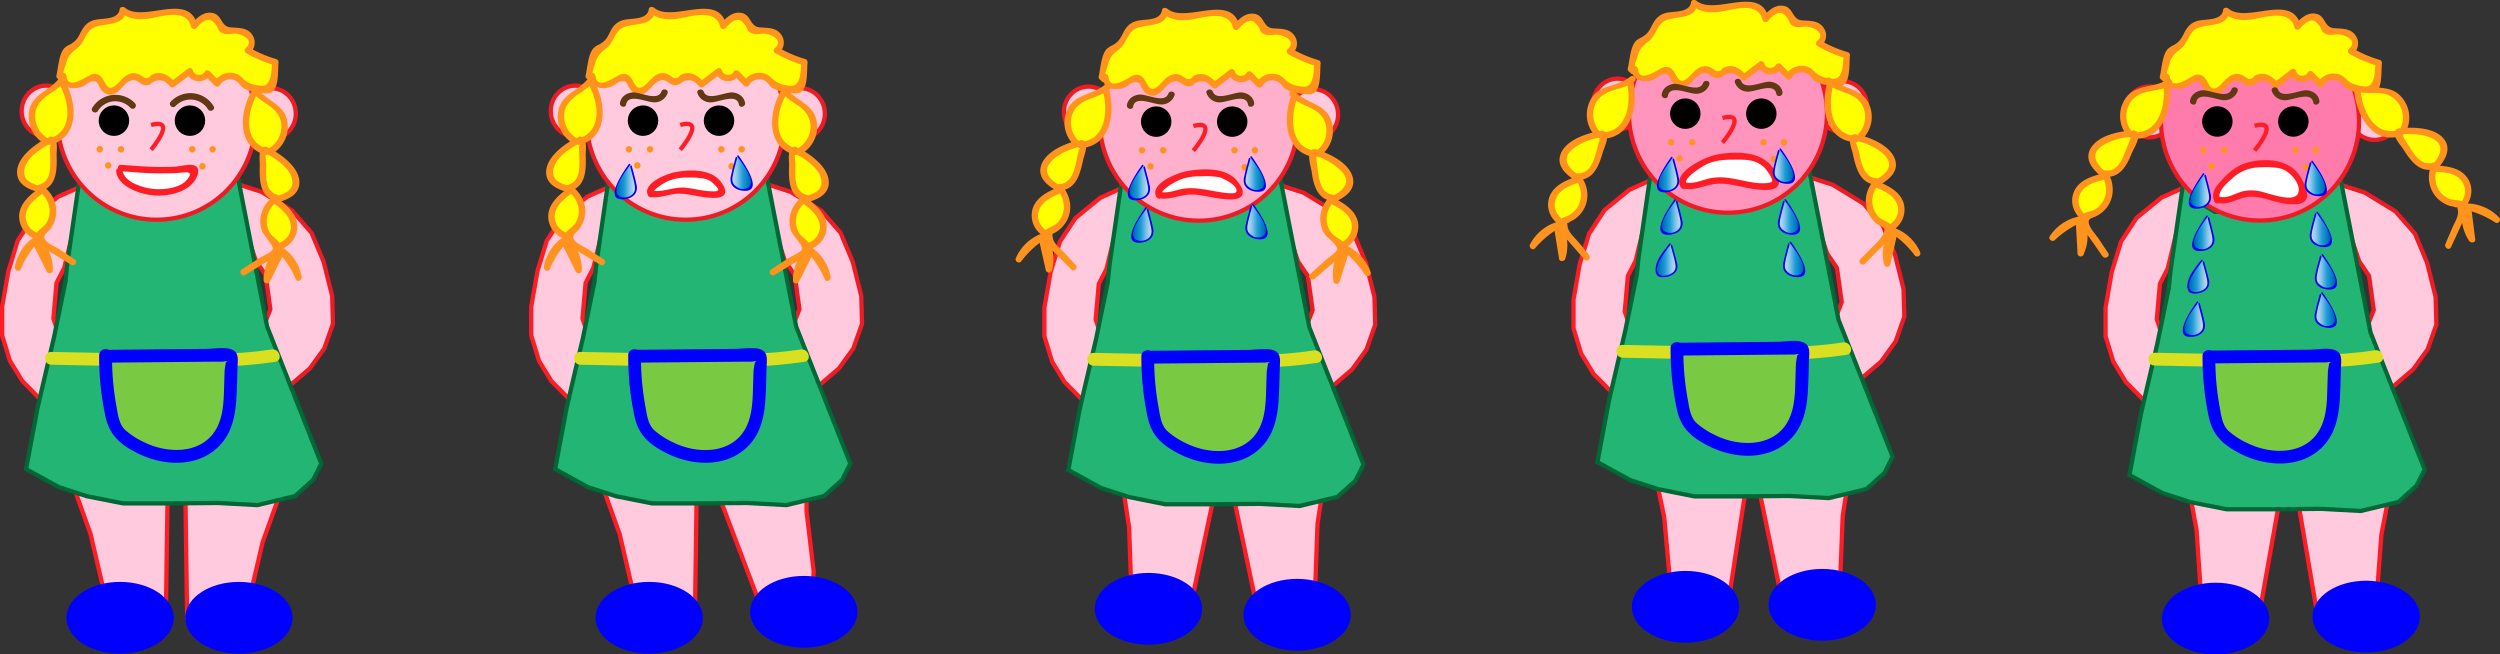 <svg id="Layer_1" data-name="Layer 1" xmlns="http://www.w3.org/2000/svg" xmlns:xlink="http://www.w3.org/1999/xlink" viewBox="0 0 1168.74 305.95"><rect x="0" y="0" width="1168.74" height="305.95" fill="#333333" stroke="none"/><defs><style>.cls-1,.cls-3{fill:#ffcade;}.cls-1,.cls-15,.cls-21,.cls-29{stroke:#ff1d25;}.cls-1,.cls-14,.cls-15,.cls-2,.cls-20,.cls-21,.cls-28,.cls-29,.cls-3,.cls-6,.cls-7{stroke-miterlimit:10;}.cls-1,.cls-14,.cls-15,.cls-20,.cls-21,.cls-28,.cls-29,.cls-3,.cls-6{stroke-width:2px;}.cls-12,.cls-2{fill:blue;}.cls-2{stroke:blue;}.cls-14,.cls-20,.cls-28,.cls-3{stroke:#ed1c24;}.cls-4{fill:lime;}.cls-5{fill:#22b573;}.cls-6{fill:none;stroke:#006837;}.cls-7{stroke:#000;}.cls-8{fill:#ff931e;}.cls-9{fill:#ff0;}.cls-10{fill:#d9e021;}.cls-11{fill:#7ac943;}.cls-13{fill:url(#Sky);}.cls-14,.cls-15{fill:#ff7bac;}.cls-16{fill:#fff;}.cls-17{fill:#ff1d25;}.cls-18{fill:url(#Sky-2);}.cls-19{fill:url(#Sky-3);}.cls-20,.cls-21,.cls-22{fill:#ffb0cd;}.cls-23{fill:url(#Sky-4);}.cls-24{fill:url(#Sky-5);}.cls-25{fill:url(#Sky-6);}.cls-26{fill:url(#Sky-7);}.cls-27{fill:url(#Sky-8);}.cls-28,.cls-29{fill:#ff95bd;}.cls-30{fill:url(#Sky-9);}.cls-31{fill:url(#Sky-10);}.cls-32{fill:url(#Sky-11);}.cls-33{fill:url(#Sky-12);}.cls-34{fill:url(#Sky-13);}.cls-35{fill:url(#Sky-14);}.cls-36{fill:url(#Sky-15);}.cls-37{fill:url(#Sky-16);}.cls-38{fill:url(#Sky-17);}.cls-39{fill:url(#Sky-18);}.cls-40{fill:url(#Sky-19);}.cls-41{fill:url(#Sky-20);}.cls-42{fill:url(#Sky-21);}.cls-43{fill:#603813;}</style><linearGradient id="Sky" x1="1159.08" y1="264.34" x2="1168.59" y2="264.34" gradientUnits="userSpaceOnUse"><stop offset="0" stop-color="#cce0f4"/><stop offset="0.06" stop-color="#c3dcf2"/><stop offset="0.17" stop-color="#a9d2ee"/><stop offset="0.31" stop-color="#80c2e7"/><stop offset="0.46" stop-color="#47acde"/><stop offset="0.57" stop-color="#1e9cd7"/><stop offset="0.87" stop-color="#0075be"/><stop offset="0.99" stop-color="#005b97"/></linearGradient><linearGradient id="Sky-2" x1="404.83" y1="204.45" x2="414.34" y2="204.45" xlink:href="#Sky"/><linearGradient id="Sky-3" x1="1455.23" y1="208.42" x2="1464.74" y2="208.42" gradientTransform="matrix(-1, 0, 0, 1, 1815.61, 0)" xlink:href="#Sky"/><linearGradient id="Sky-4" x1="644.74" y1="204.9" x2="654.25" y2="204.9" xlink:href="#Sky"/><linearGradient id="Sky-5" x1="645.53" y1="227.12" x2="655.05" y2="227.12" xlink:href="#Sky"/><linearGradient id="Sky-6" x1="1145.38" y1="268.51" x2="1154.89" y2="268.51" xlink:href="#Sky"/><linearGradient id="Sky-7" x1="1221.73" y1="228.71" x2="1231.24" y2="228.71" gradientTransform="matrix(-1, 0, 0, 1, 1823.61, 0)" xlink:href="#Sky"/><linearGradient id="Sky-8" x1="1215.32" y1="208.87" x2="1224.83" y2="208.87" gradientTransform="matrix(-1, 0, 0, 1, 1815.61, 0)" xlink:href="#Sky"/><linearGradient id="Sky-9" x1="892.09" y1="201.17" x2="901.61" y2="201.17" xlink:href="#Sky"/><linearGradient id="Sky-10" x1="894.47" y1="224.98" x2="903.99" y2="224.98" xlink:href="#Sky"/><linearGradient id="Sky-11" x1="896.85" y1="244.82" x2="906.37" y2="244.82" xlink:href="#Sky"/><linearGradient id="Sky-12" x1="1140.72" y1="206.96" x2="1150.24" y2="206.96" xlink:href="#Sky"/><linearGradient id="Sky-13" x1="1143.1" y1="230.77" x2="1152.62" y2="230.77" xlink:href="#Sky"/><linearGradient id="Sky-14" x1="1145.48" y1="250.6" x2="1155" y2="250.6" xlink:href="#Sky"/><linearGradient id="Sky-15" x1="974.37" y1="224.98" x2="983.89" y2="224.98" gradientTransform="matrix(-1, 0, 0, 1, 1823.61, 0)" xlink:href="#Sky"/><linearGradient id="Sky-16" x1="984.76" y1="245.21" x2="994.27" y2="245.21" gradientTransform="matrix(-1, 0, 0, 1, 1831.61, 0)" xlink:href="#Sky"/><linearGradient id="Sky-17" x1="730.16" y1="272.72" x2="739.67" y2="272.72" gradientTransform="matrix(-1, 0, 0, 1, 1823.61, 0)" xlink:href="#Sky"/><linearGradient id="Sky-18" x1="967.96" y1="205.14" x2="977.48" y2="205.14" gradientTransform="matrix(-1, 0, 0, 1, 1815.61, 0)" xlink:href="#Sky"/><linearGradient id="Sky-19" x1="725.75" y1="232.62" x2="735.26" y2="232.62" gradientTransform="matrix(-1, 0, 0, 1, 1823.61, 0)" xlink:href="#Sky"/><linearGradient id="Sky-20" x1="736.13" y1="252.86" x2="745.64" y2="252.86" gradientTransform="matrix(-1, 0, 0, 1, 1831.61, 0)" xlink:href="#Sky"/><linearGradient id="Sky-21" x1="719.33" y1="212.79" x2="728.85" y2="212.79" gradientTransform="matrix(-1, 0, 0, 1, 1815.61, 0)" xlink:href="#Sky"/></defs><title>sprite</title><path class="cls-1" d="M193.74,354.82l-8,22.33-6.4,27.47-3.21,7.73H150.49q-.39-27.37-.79-54.75Z" transform="translate(-63 -123.55)"/><polygon class="cls-1" points="39.49 86.45 27.14 91.98 15.52 101.47 8.26 112.54 3.9 126.77 1 143.36 1 156.8 4.63 168.66 10.44 178.14 20.61 188.42 39.49 178.14 30.05 163.92 24.96 148.9 26.41 132.3 30.05 125.18 39.49 86.45"/><path class="cls-1" d="M97.33,350.85l8,22.33,6.4,27.48,3.21,7.72h25.63q.39-27.37.79-54.75Z" transform="translate(-63 -123.55)"/><ellipse class="cls-2" cx="56.15" cy="288.8" rx="24.6" ry="16.27"/><ellipse class="cls-2" cx="111.7" cy="288.8" rx="24.6" ry="16.27"/><polygon class="cls-3" points="107.07 84.75 122.19 89.67 136.53 98.42 145.64 108.86 151.31 122.45 155.29 138.38 155.66 151.36 151.59 162.93 144.8 172.29 132.76 182.57 109.59 173.29 120.64 159.23 126.39 144.55 124.18 128.57 119.58 121.83 107.07 84.75"/><path class="cls-4" d="M100.42,205.48l7.67,10.11L115,219.8h33l6.91-2.52,5.36-4.22,4.61-7.58,7.67-7.59,15.34,78.37,25.31,64.05-3.83,7.58-8.44,7.59-17.64,4.21-18.41-1-21.48.19H120.52l-17-3.37-13-4.22-15.34-8.43,5.37-28.65q3.84-16.43,7.67-32.86l5.37-26.12q.38-3.8.77-7.59Q97.35,226.55,100.42,205.48Z" transform="translate(-63 -123.55)"/><path class="cls-5" d="M100.42,205.48l7.67,10.11L115,219.8h33l6.91-2.52,5.36-4.22,4.61-7.58,7.67-7.59,15.34,78.37,25.31,64.05-3.83,7.58-8.44,7.59-17.64,4.21-18.41-1-21.48.19H120.52l-17-3.37-13-4.22-15.34-8.43,5.37-28.65q3.84-16.43,7.67-32.86l5.37-26.12q.38-3.8.77-7.59Q97.35,226.55,100.42,205.48Z" transform="translate(-63 -123.55)"/><path class="cls-6" d="M100.42,205.48l7.67,10.11L115,219.8h33l6.91-2.52,5.36-4.22,4.61-7.58,7.67-7.59,15.34,78.37,25.31,64.05-3.83,7.58-8.44,7.59-17.64,4.21-18.41-1-21.48.19H120.52l-17-3.37-13-4.22-15.34-8.43,5.37-28.65q3.84-16.43,7.67-32.86l5.37-26.12q.38-3.8.77-7.59Q97.35,226.55,100.42,205.48Z" transform="translate(-63 -123.55)"/><ellipse class="cls-3" cx="21.63" cy="51.93" rx="11.51" ry="11.9"/><ellipse class="cls-3" cx="126.77" cy="53.12" rx="11.51" ry="11.9"/><ellipse class="cls-3" cx="73.21" cy="56.3" rx="46.29" ry="46.42"/><circle class="cls-7" cx="53.26" cy="56.41" r="6.63"/><circle class="cls-7" cx="88.8" cy="56.41" r="6.63"/><path class="cls-1" d="M133.63,193.53s12.7-15,0-11.55" transform="translate(-63 -123.55)"/><path class="cls-8" d="M109.63,194.84a1.5,1.5,0,0,0,0-3,1.5,1.5,0,0,0,0,3Z" transform="translate(-63 -123.55)"/><path class="cls-8" d="M119.55,194.84a1.5,1.5,0,0,0,0-3,1.5,1.5,0,0,0,0,3Z" transform="translate(-63 -123.55)"/><path class="cls-8" d="M113.6,202.38a1.5,1.5,0,0,0,0-3,1.5,1.5,0,0,0,0,3Z" transform="translate(-63 -123.55)"/><path class="cls-8" d="M162.4,194.84a1.5,1.5,0,0,0,0-3,1.5,1.5,0,0,0,0,3Z" transform="translate(-63 -123.55)"/><path class="cls-8" d="M152.87,194.84a1.5,1.5,0,0,0,0-3,1.5,1.5,0,0,0,0,3Z" transform="translate(-63 -123.55)"/><path class="cls-8" d="M157.64,202.77a1.5,1.5,0,0,0,0-3,1.5,1.5,0,0,0,0,3Z" transform="translate(-63 -123.55)"/><path class="cls-9" d="M178.87,147.12c2.31-1.51,2.2-5.13.29-7.09s-5-2.51-7.76-2.24c-1.6.16-3.44.47-4.64-.56s-1.06-3-1.9-4.4c-1.13-1.87-3.93-2.26-6-1.43s-3.63,2.54-5.08,4.2c-.58-4-5.08-6.43-9.25-6.63s-8.23,1.18-12.35,1.82-8.83.36-11.76-2.51c0,3.11-3.7,4.92-6.92,5.31s-6.84.27-9.19,2.41c-2.58,2.35-2.62,6.65-5.54,8.6-1.45,1-3.44,1.21-4.55,2.53a6,6,0,0,0-1.07,2.6l-2.25,9.45a3.35,3.35,0,0,1,.52.41,2.87,2.87,0,0,1,.4.46l.73-.93c-.34,2.55,2.71,4.52,5.38,4.33s5-1.79,7.24-3.16a4.31,4.31,0,0,1,1.9-.76c3.12-.2,3.19,4.93,5.91,6.42,4.75,2.6,8.27-8.07,13.52-6.6,2.17.61,4,3.3,6,2.41.9-.38,1.36-1.34,2.09-2,2.69-2.33,6.75.52,9.07,3.19l8-6.11c.37,3.63,6.86,4.44,8.19,1,1.56,1.58,3.13,3.15,4.69,4.72,1.58-3.73,7.52-4.82,10.41-1.91a24,24,0,0,0,2.24,2.47,8.7,8.7,0,0,0,3.69,1.32l6.66,1.29a3,3,0,0,0,1.79,0c.79-.39,1-1.38,1.09-2.23q.64-5.43,1.3-10.86A52.58,52.58,0,0,1,178.87,147.12Z" transform="translate(-63 -123.55)"/><path class="cls-8" d="M179.93,148.19a6.29,6.29,0,0,0,1.24-8c-2.33-3.93-6.51-3.52-10.38-3.85-4.68-.39-3.82-5.78-8.38-6.72-4.08-.84-7.22,2.12-9.71,4.91l2.5.66c-3.91-15.68-25.17-.86-33.73-8-.76-.62-2.34-.57-2.51.66-.73,5.28-8.4,4-12.13,5.14-3,.89-4.61,2.75-6,5.46s-2,4.07-4.93,5.81a10,10,0,0,0-2.81,1.78c-2.59,2.91-2.84,9.06-3.7,12.71a1.46,1.46,0,0,0,.38,1.46,3.18,3.18,0,0,1,.92.87,1.5,1.5,0,0,0,2.12,0l.73-.93L91,159.12c.42,5.4,5.88,6.66,10.33,5,1.39-.53,3.15-2.3,4.54-2.51,3-.45,2.75,1.3,3.88,3a6.15,6.15,0,0,0,3.76,3.11c4.54,1,6.48-4.39,9.82-6.12,3.87-2,4.73,1.83,8.12,1.81a6.3,6.3,0,0,0,2.08-.61q2.37-2.41,6.15-1.34a14.36,14.36,0,0,1,2.88,2.56,1.51,1.51,0,0,0,1.82.23l8.05-6.11-2.21-.89c1.26,5,8.44,5.8,10.94,1.38l-2.36.31,4.69,4.71a1.52,1.52,0,0,0,2.36-.31,5.41,5.41,0,0,1,8.05-1.59c1,.75,1.51,2,2.54,2.7,2.69,1.9,7.75,2.56,10.91,2.78,6.61.47,5.35-10.15,5.88-14.6a1.52,1.52,0,0,0-1.1-1.45,57.59,57.59,0,0,1-12.53-5.37,1.5,1.5,0,0,0-1.51,2.59,60.75,60.75,0,0,0,13.24,5.67l-1.1-1.44c-.27,2.27-.19,5.06-.87,7.24-1.19,3.86-2.74,4.2-6.41,3.48a11.5,11.5,0,0,1-6.2-2.89,12.42,12.42,0,0,0-2.38-2,8.38,8.38,0,0,0-11.11,3.39l2.35-.31L161,156.83a1.52,1.52,0,0,0-2.35.31c-1.21,2.13-4.83,1.8-5.45-.67a1.52,1.52,0,0,0-2.21-.9q-4,3.06-8.05,6.11l1.82.24c-3.31-3.5-6.74-5.6-11.19-3.19a2.33,2.33,0,0,1-3.24,1.09c-.64-.46-1.31-.9-2-1.31a6.44,6.44,0,0,0-2.27-.74,6.57,6.57,0,0,0-4.49,1.44c-1.87,1.32-3.15,3.35-5,4.63-3.69,2.52-4.22-2.08-6.13-4.2a4.17,4.17,0,0,0-3.52-1.58,6.34,6.34,0,0,0-2.46.93c-1.82.87-9.85,6.61-10.36.13-.08-1.14-1.68-2.18-2.56-1.06l-.73.93h2.12c-1-1.13.68-4.52,1-6,.77-3.21,2.44-4.79,5-6.75,3.13-2.38,3.52-5.87,6.16-8.55,4.33-4.39,15.61-.51,16.77-9l-2.51.66c3.71,3.08,8.14,3.59,12.82,2.95,6-.83,17.93-5.2,20.15,3.71a1.52,1.52,0,0,0,2.51.66,17,17,0,0,1,2.7-2.67c3-2.12,4.66-1.33,6.7,1.56.69,1,.74,2.18,1.79,3a5.8,5.8,0,0,0,3.54.91c1.09,0,2.17-.24,3.26-.21,2.9.08,9.47,2.77,5,6.83C176.38,147.37,178.51,149.48,179.93,148.19Z" transform="translate(-63 -123.55)"/><path class="cls-9" d="M92.44,160.22c-2.52,4.5-8.27,6.09-11.71,9.93-5.21,5.8-2.85,16.49,4.32,19.55a30.92,30.92,0,0,0-9.9,8.18c-1.68,2.12-3.13,4.74-2.64,7.39.81,4.33,6,6.06,10.26,7-4.14,3-8.65,6.5-9.3,11.56a9.67,9.67,0,0,0,7.74,10.38,40.91,40.91,0,0,0-9.83,14.42A18.71,18.71,0,0,1,79.26,236l6.92,13.83A18.5,18.5,0,0,0,80.59,236l16.45,10-14.3-9.32c-.9-.58-1.93-1.42-1.77-2.48.13-.84.93-1.37,1.62-1.87a12.57,12.57,0,0,0-1-21c2.69-.36,4.79-2.7,5.68-5.27s.82-5.36.74-8.08l-.25-7.5c0-.63-.11-1.38-.68-1.67s-1.29.71-.7.94c5.28-1.2,9-6.41,9.69-11.79s-1.16-10.79-3.84-15.49" transform="translate(-63 -123.55)"/><path class="cls-8" d="M91.14,159.46c-4.35,6.63-13.49,7.71-14.6,16.69A14.54,14.54,0,0,0,84.29,191V188.4c-5.45,3-13.63,9-13.31,16.08.26,5.91,6.5,8.1,11.39,9.21L82,211c-4.54,3.29-9.83,7.36-10.07,13.49a11.27,11.27,0,0,0,8.87,11.18l-.66-2.51a45.14,45.14,0,0,0-10.07,14.73L72.82,249A18.22,18.22,0,0,1,80,237.31L78,236.77l6.92,13.84a1.52,1.52,0,0,0,2.8-.76,21.12,21.12,0,0,0-6-14.87l-1.82,2.35,16.46,10c1.66,1,3.12-1.55,1.51-2.59l-7.15-4.66c-1.77-1.15-5.09-2.49-6.36-4.14-1.86-2.43.79-3.45,2.25-5.47a14.24,14.24,0,0,0,1.94-3.73c2.25-6.47-.61-13-6.12-16.69L82,212.83c7.68-2,7.67-10.16,7.47-16.66-.07-2,.78-6.86-1.31-8.36-1.28-.92-2.44-.27-3.26.83a1.5,1.5,0,0,0,0,1.52l.2.41a1.52,1.52,0,0,0,1.7.69c13.45-4,12.15-19.55,6.74-29.49-.92-1.7-3.51-.18-2.59,1.51,4.41,8.12,6.59,21.65-5,25.09l1.69.69-1.34,3.36.09,2.81c0,1.48.14,3,.13,4.45,0,4.19-.55,9-5.36,10.26a1.51,1.51,0,0,0-.36,2.74c4.92,3.3,7,9.45,4.06,14.84-1.25,2.29-5.23,4-5.44,6.75-.18,2.42,2.45,3.71,4.1,4.81,4.2,2.82,8.48,5.53,12.72,8.29l1.51-2.59-16.45-10a1.51,1.51,0,0,0-1.82,2.36,17.86,17.86,0,0,1,5.15,12.75l2.79-.76-6.92-13.83a1.5,1.5,0,0,0-2-.54,21.32,21.32,0,0,0-8.57,13.48c-.3,1.54,2,2.83,2.74,1.16a43.26,43.26,0,0,1,9.6-14.12,1.52,1.52,0,0,0-.66-2.51c-5-1.23-7.92-6-6-10.93,1.42-3.6,4.88-6.08,7.9-8.26,1-.7,1-2.44-.36-2.75-5-1.13-10.73-3-8.33-9.54,1.63-4.48,7-8.07,11-10.26a1.51,1.51,0,0,0,0-2.59C80,185.5,77.35,177.56,81.23,172c3.25-4.65,9.3-6.15,12.5-11,1.07-1.62-1.53-3.13-2.59-1.52Z" transform="translate(-63 -123.55)"/><path class="cls-9" d="M181.52,165c2.52,4.5,8.27,6.09,11.71,9.93,5.21,5.8,2.85,16.49-4.32,19.55a30.82,30.82,0,0,1,9.9,8.19c1.68,2.11,3.13,4.73,2.64,7.38-.81,4.33-6,6.06-10.26,7,4.14,3,8.65,6.51,9.3,11.56a9.67,9.67,0,0,1-7.74,10.38,40.91,40.91,0,0,1,9.83,14.42,18.71,18.71,0,0,0-7.88-12.58l-6.92,13.83a18.5,18.5,0,0,1,5.59-13.81l-16.45,10,14.3-9.31c.9-.59,1.92-1.42,1.77-2.49-.13-.84-.93-1.37-1.62-1.86a12.58,12.58,0,0,1,1-21c-2.69-.36-4.79-2.7-5.69-5.26a22.6,22.6,0,0,1-.73-8.08l.24-7.51c0-.63.12-1.38.69-1.67s1.29.71.7.94c-5.28-1.2-9-6.41-9.69-11.78s1.16-10.8,3.84-15.5" transform="translate(-63 -123.55)"/><path class="cls-8" d="M180.23,165.74c3.19,4.86,9.26,6.37,12.49,11,3.88,5.57,1.29,13.51-4.57,16.41a1.51,1.51,0,0,0,0,2.59c3.94,2.19,9.34,5.78,11,10.26,2.4,6.58-3.34,8.41-8.33,9.55-1.37.31-1.32,2-.36,2.74,3,2.19,6.48,4.66,7.9,8.26,1.93,4.89-.92,9.69-6,10.93a1.51,1.51,0,0,0-.66,2.51,43.26,43.26,0,0,1,9.6,14.12c.7,1.65,3,.4,2.74-1.16a21.3,21.3,0,0,0-8.57-13.48,1.51,1.51,0,0,0-2.05.54l-6.92,13.83,2.79.76a17.86,17.86,0,0,1,5.15-12.75,1.51,1.51,0,0,0-1.82-2.36l-16.45,10,1.51,2.59c4.24-2.76,8.52-5.47,12.72-8.28,1.65-1.11,4.28-2.4,4.1-4.82-.21-2.71-4.19-4.46-5.44-6.75-2.93-5.39-.86-11.54,4.06-14.84a1.52,1.52,0,0,0-.36-2.74c-4.78-1.24-5.33-6.11-5.36-10.26,0-1.17.07-2.34.1-3.51,0-.21-.5-8.57-1.22-7.11l1.69-.69c-11.54-3.44-9.36-17-5-25.09.92-1.69-1.67-3.21-2.59-1.51-5.41,9.95-6.7,25.49,6.74,29.49a1.52,1.52,0,0,0,1.7-.69l.2-.41a1.48,1.48,0,0,0,0-1.51c-.77-1-1.83-1.71-3.11-.95-2.26,1.33-1.4,6.56-1.46,8.47-.2,6.5-.2,14.67,7.47,16.67l-.36-2.75c-5.51,3.7-8.37,10.22-6.12,16.69.79,2.28,5.75,6.87,5,8.68-.58,1.38-5.05,3.29-6.35,4.14l-8,5.18c-1.61,1-.15,3.6,1.51,2.59l16.46-10-1.82-2.35a21.08,21.08,0,0,0-6,14.87,1.52,1.52,0,0,0,2.8.76L196,241.54l-2.05.53a18.26,18.26,0,0,1,7.19,11.69l2.74-1.15a45.3,45.3,0,0,0-10.07-14.73l-.66,2.5A11.27,11.27,0,0,0,202,229.2c-.24-6.13-5.53-10.2-10.07-13.49l-.36,2.74c4.89-1.11,11.13-3.29,11.39-9.21.32-7.08-7.86-13.05-13.32-16.08v2.59a14.53,14.53,0,0,0,7.76-14.84c-1.11-9-10.24-10-14.6-16.69-1.06-1.6-3.66-.1-2.59,1.52Z" transform="translate(-63 -123.55)"/><path class="cls-10" d="M87,294.05q26.52.54,53,1.06c17.26.3,34.48.17,51.59-2.39,3.8-.57,2.18-6.36-1.6-5.79-17.2,2.58-34.61,2.47-51.95,2.14q-25.54-.48-51.08-1c-3.86-.07-3.86,5.93,0,6Z" transform="translate(-63 -123.55)"/><path class="cls-11" d="M112.35,289.65a125.78,125.78,0,0,0,3.3,29.89,16.14,16.14,0,0,0,1.58,4.53,15.2,15.2,0,0,0,4.52,4.48c6.62,4.76,14.41,8.25,22.56,8.5s16.66-3.14,21.31-9.84c4.46-6.44,4.86-14.75,5.11-22.58l.42-13.38a1.93,1.93,0,0,0-.2-1.14c-.35-.54-1.11-.59-1.75-.58l-56.82.52" transform="translate(-63 -123.55)"/><path class="cls-12" d="M109.35,289.65a132,132,0,0,0,3,28.85c1.91,8.63,7.14,13,14.88,16.9,12.82,6.47,30.15,6.94,39.89-5.22,4.73-5.91,6-13.47,6.42-20.81.29-4.76.35-9.53.5-14.3.09-2.89.79-6.51-2.33-8s-8.76-.44-12.3-.41l-15.67.14-31.35.29c-3.86,0-3.87,6,0,6l46-.42,5.88-.05,2.94,0q3.13-.51,1.41.3A33.2,33.2,0,0,0,168,297l-.18,5.73c-.22,6.77-.12,14.09-3.19,20.31-6.4,13-23,12.85-34.35,7.19a35.23,35.23,0,0,1-8.89-5.81c-2.88-2.84-3.27-7.38-4-11.19a125.92,125.92,0,0,1-2-23.57c0-3.86-6-3.86-6,0Z" transform="translate(-63 -123.55)"/><path class="cls-13" d="M1161.5,257.17l-2.1,8.34a7.23,7.23,0,0,0-.32,2.15,4.71,4.71,0,0,0,2.7,3.79,9.4,9.4,0,0,0,4.75.81,2.25,2.25,0,0,0,1-.23,2,2,0,0,0,.77-1.21c1-3.68-1.24-7.4-3.42-10.54l-2.68-3.87" transform="translate(-63 -123.55)"/><path class="cls-12" d="M1161.14,257.07c-.7,2.77-1.55,5.55-2.1,8.34a5.83,5.83,0,0,0,.09,3.89c1.18,2.56,4.31,3.49,6.91,3.34,8.08-.44-1.93-14.17-3.48-16.42-.28-.4-.93,0-.65.38,1.95,2.81,9.74,12.31,4.85,14.71a4.72,4.72,0,0,1-5-.46c-2.41-1.53-2.38-3.12-1.84-5.84s1.31-5.17,1.95-7.74a.37.37,0,0,0-.72-.2Z" transform="translate(-63 -123.55)"/><path class="cls-1" d="M1180.75,350.3l-4.47,23.29-2.1,28.13-2,8.13-25.32,3.95-9.21-54Z" transform="translate(-63 -123.55)"/><polygon class="cls-1" points="1022.83 86.83 1010.48 92.37 998.86 101.85 991.6 112.92 987.24 127.15 984.34 143.75 984.34 157.18 987.97 169.04 993.78 178.53 1003.95 188.8 1022.83 178.53 1013.38 164.3 1008.3 149.28 1009.75 132.68 1013.38 125.56 1022.83 86.83"/><path class="cls-1" d="M1085.59,348.06l4.31,23.33,1.89,28.15,1.92,8.14,25.29,4.13q4.8-27,9.61-53.91Z" transform="translate(-63 -123.55)"/><ellipse class="cls-2" cx="1035.77" cy="289.18" rx="24.6" ry="16.27"/><ellipse class="cls-2" cx="1106.19" cy="288.25" rx="24.6" ry="16.27"/><polygon class="cls-3" points="1090.41 85.13 1105.53 90.05 1119.87 98.81 1128.98 109.24 1134.65 122.83 1138.63 138.76 1139 151.74 1134.92 163.31 1128.14 172.68 1116.1 182.95 1092.93 173.68 1103.98 159.61 1109.73 144.93 1107.52 128.95 1102.92 122.21 1090.41 85.13"/><ellipse class="cls-3" cx="1004.97" cy="52.31" rx="11.51" ry="11.9"/><path class="cls-4" d="M1083.76,208.24l7.67,10.11,6.91,4.21h33l6.9-2.52,5.37-4.22,4.61-7.58,7.67-7.59L1171.21,279l25.31,64.05-3.83,7.58-8.44,7.59-17.64,4.21-18.41-1-21.48.19h-22.86l-17-3.37-13-4.22-15.34-8.42,5.37-28.66q3.83-16.43,7.67-32.86l5.37-26.12c.25-2.53.51-5.06.76-7.59Q1080.7,229.31,1083.76,208.24Z" transform="translate(-63 -123.55)"/><path class="cls-5" d="M1083.76,208.24l7.67,10.11,6.91,4.21h33l6.9-2.52,5.37-4.22,4.61-7.58,7.67-7.59L1171.21,279l25.31,64.05-3.83,7.58-8.44,7.59-17.64,4.21-18.41-1-21.48.19h-22.86l-17-3.37-13-4.22-15.34-8.42,5.37-28.66q3.83-16.43,7.67-32.86l5.37-26.12c.25-2.53.51-5.06.76-7.59Q1080.7,229.31,1083.76,208.24Z" transform="translate(-63 -123.55)"/><path class="cls-6" d="M1083.76,208.24l7.67,10.11,6.91,4.21h33l6.9-2.52,5.37-4.22,4.61-7.58,7.67-7.59L1171.21,279l25.31,64.05-3.83,7.58-8.44,7.59-17.64,4.21-18.41-1-21.48.19h-22.86l-17-3.37-13-4.22-15.34-8.42,5.37-28.66q3.83-16.43,7.67-32.86l5.37-26.12c.25-2.53.51-5.06.76-7.59Q1080.7,229.31,1083.76,208.24Z" transform="translate(-63 -123.55)"/><ellipse class="cls-3" cx="1110.11" cy="53.5" rx="11.51" ry="11.9"/><ellipse class="cls-14" cx="1056.55" cy="56.68" rx="46.29" ry="46.42"/><circle class="cls-7" cx="1036.6" cy="56.79" r="6.63"/><circle class="cls-7" cx="1072.13" cy="56.79" r="6.63"/><path class="cls-15" d="M1117,193.91s12.7-15,0-11.54" transform="translate(-63 -123.55)"/><path class="cls-16" d="M1099.57,217.19a4.12,4.12,0,0,1-.42-3.67,8,8,0,0,1,1.86-2.89c2.68-3,5.43-6,8.56-7.84,4.9-2.86,10.33-2.64,15.58-2.37a17,17,0,0,1,6.24,1.11c3.9,1.73,7.14,6.53,8.34,12.38a3.58,3.58,0,0,1,0,2.25,1.58,1.58,0,0,1-1,.76c-9,2.75-18.19-4.85-27.18-2.4-3.86,1.06-7.76,4-11.54,2.39" transform="translate(-63 -123.55)"/><path class="cls-17" d="M1100.87,216.43c-1.69-3.31,3.84-7.81,5.92-9.68a18.87,18.87,0,0,1,12-4.94c3.32-.18,7.45-.3,10.65.63,3.57,1,8,5.65,8.21,9.55.37,8-14.72,1.44-19,.82a18.89,18.89,0,0,0-6.83.11c-3.88.84-7.32,3.69-11.5,2.54a1.5,1.5,0,0,0-.79,2.89c5.47,1.51,9.63-2.48,15-2.8,5.7-.35,11.09,2.42,16.65,3.2,2.69.38,8.08,1,9.85-1.83,1.88-3-1.48-9.07-3.11-11.49-5.16-7.69-16.7-8.14-24.92-5.68-5.14,1.53-8.94,5.25-12.42,9.18-2.38,2.7-4,5.52-2.24,9,.88,1.72,3.47.21,2.59-1.51Z" transform="translate(-63 -123.55)"/><path class="cls-8" d="M1093,195.22a1.5,1.5,0,0,0,0-3,1.5,1.5,0,0,0,0,3Z" transform="translate(-63 -123.55)"/><path class="cls-8" d="M1102.89,195.22a1.5,1.5,0,0,0,0-3,1.5,1.5,0,0,0,0,3Z" transform="translate(-63 -123.55)"/><path class="cls-8" d="M1096.93,202.76a1.5,1.5,0,0,0,0-3,1.5,1.5,0,0,0,0,3Z" transform="translate(-63 -123.55)"/><path class="cls-8" d="M1136.21,195.22a1.5,1.5,0,0,0,0-3,1.5,1.5,0,0,0,0,3Z" transform="translate(-63 -123.55)"/><path class="cls-8" d="M1145.74,195.22a1.5,1.5,0,0,0,0-3,1.5,1.5,0,0,0,0,3Z" transform="translate(-63 -123.55)"/><path class="cls-8" d="M1141,203.15a1.5,1.5,0,0,0,0-3,1.5,1.5,0,0,0,0,3Z" transform="translate(-63 -123.55)"/><path class="cls-9" d="M1162.21,147.5c2.31-1.51,2.2-5.13.29-7.09s-5-2.51-7.76-2.24c-1.6.16-3.44.47-4.64-.56s-1.06-3-1.9-4.4c-1.13-1.87-3.93-2.26-6-1.43s-3.63,2.54-5.08,4.2c-.58-4-5.08-6.43-9.25-6.63s-8.23,1.18-12.35,1.82-8.84.36-11.76-2.51c0,3.11-3.7,4.92-6.92,5.31s-6.85.27-9.2,2.41c-2.57,2.35-2.62,6.66-5.53,8.6-1.45,1-3.44,1.21-4.55,2.53a6,6,0,0,0-1.07,2.6l-2.25,9.45a4.07,4.07,0,0,1,.52.41,2.87,2.87,0,0,1,.4.46l.73-.93c-.34,2.55,2.71,4.52,5.38,4.33s5-1.79,7.24-3.16a4.18,4.18,0,0,1,1.9-.75c3.12-.21,3.19,4.92,5.91,6.41,4.75,2.6,8.27-8.07,13.52-6.6,2.17.61,3.94,3.3,6,2.41.9-.38,1.36-1.33,2.09-2,2.69-2.33,6.75.52,9.07,3.19l8-6.11c.37,3.63,6.86,4.44,8.19,1l4.69,4.71c1.58-3.73,7.52-4.82,10.41-1.9a25,25,0,0,0,2.24,2.46,8.7,8.7,0,0,0,3.69,1.32l6.66,1.29a2.91,2.91,0,0,0,1.78,0,2.63,2.63,0,0,0,1.1-2.23q.65-5.43,1.3-10.86A52.26,52.26,0,0,1,1162.21,147.5Z" transform="translate(-63 -123.55)"/><path class="cls-8" d="M1163.27,148.57a6.28,6.28,0,0,0,1.23-8c-2.32-3.93-6.5-3.52-10.38-3.85-4.68-.38-3.81-5.78-8.37-6.72-4.08-.84-7.23,2.12-9.72,4.91l2.51.66c-3.91-15.68-25.17-.86-33.74-8-.75-.62-2.33-.57-2.5.66-.73,5.28-8.4,4-12.13,5.14-3,.89-4.61,2.75-6,5.46s-2,4.07-4.92,5.81a10,10,0,0,0-2.81,1.78c-2.59,2.92-2.84,9.06-3.71,12.71a1.49,1.49,0,0,0,.39,1.46,3.18,3.18,0,0,1,.92.87,1.5,1.5,0,0,0,2.12,0l.73-.93-2.56-1.06c.42,5.4,5.88,6.66,10.33,5,1.39-.53,3.14-2.3,4.54-2.51,3-.44,2.75,1.3,3.88,3a6.15,6.15,0,0,0,3.76,3.11c4.54,1,6.48-4.39,9.82-6.12,3.87-2,4.72,1.83,8.12,1.81a6.17,6.17,0,0,0,2.07-.61,5.81,5.81,0,0,1,6.16-1.34,14.64,14.64,0,0,1,2.88,2.56,1.5,1.5,0,0,0,1.81.23l8.06-6.1-2.21-.9c1.26,5,8.44,5.8,10.93,1.38l-2.35.31,4.69,4.71a1.51,1.51,0,0,0,2.35-.31,5.43,5.43,0,0,1,8.06-1.59c1,.75,1.51,2,2.54,2.7,2.69,1.9,7.75,2.56,10.91,2.78,6.61.47,5.34-10.15,5.88-14.6a1.53,1.53,0,0,0-1.1-1.45,57.59,57.59,0,0,1-12.53-5.37,1.5,1.5,0,0,0-1.52,2.59,60.82,60.82,0,0,0,13.25,5.67l-1.1-1.44c-.28,2.27-.19,5.06-.87,7.24-1.2,3.86-2.75,4.2-6.41,3.48a11.5,11.5,0,0,1-6.2-2.89,12.42,12.42,0,0,0-2.38-2,8.39,8.39,0,0,0-11.12,3.39l2.36-.3c-1.56-1.57-3.13-3.14-4.69-4.72a1.53,1.53,0,0,0-2.36.31c-1.2,2.13-4.82,1.8-5.44-.67a1.51,1.51,0,0,0-2.21-.89l-8,6.1,1.82.24c-3.32-3.5-6.74-5.6-11.19-3.19a2.33,2.33,0,0,1-3.24,1.09c-.65-.46-1.31-.9-2-1.31a6.44,6.44,0,0,0-2.27-.74,6.57,6.57,0,0,0-4.49,1.44c-1.87,1.32-3.15,3.35-5,4.63-3.7,2.52-4.22-2.08-6.13-4.2a4.17,4.17,0,0,0-3.52-1.58,6.34,6.34,0,0,0-2.46.93c-1.82.87-9.85,6.61-10.36.13-.09-1.14-1.68-2.18-2.56-1.06l-.73.93h2.12c-1-1.13.68-4.52,1-6,.77-3.21,2.44-4.79,5-6.75,3.13-2.38,3.52-5.87,6.16-8.55,4.32-4.39,15.61-.51,16.77-9l-2.51.66c3.7,3.08,8.14,3.59,12.82,2.95,6-.82,17.93-5.2,20.15,3.71a1.52,1.52,0,0,0,2.51.66,17,17,0,0,1,2.7-2.67c3-2.12,4.66-1.33,6.69,1.56.69,1,.74,2.18,1.8,3a5.8,5.8,0,0,0,3.54.91c1.09,0,2.17-.24,3.26-.21,2.9.08,9.47,2.77,5,6.83C1159.72,147.75,1161.85,149.86,1163.27,148.57Z" transform="translate(-63 -123.55)"/><path class="cls-9" d="M1077.13,162c-4.1,3.13-10,2.3-14.7,4.45-7.08,3.24-9.17,14-3.81,19.65a31,31,0,0,0-12.34,3.57c-2.38,1.28-4.75,3.1-5.36,5.73-1,4.29,3,7.93,6.64,10.48-5,1.07-10.52,2.52-13.13,6.9a9.66,9.66,0,0,0,3,12.6,41,41,0,0,0-14.76,9.32,18.77,18.77,0,0,1,12.24-8.41l.84,15.44a18.47,18.47,0,0,0,.37-14.89l11.11,15.75-9.42-14.24c-.6-.9-1.2-2.06-.63-3,.45-.72,1.4-.88,2.22-1.07a12.57,12.57,0,0,0,7.46-19.67c2.62.74,5.47-.56,7.32-2.56a22.34,22.34,0,0,0,3.88-7.13l2.76-7c.24-.59.45-1.32,0-1.81s-1.46.14-1,.59c5.33,1,10.82-2.31,13.59-7s3.23-10.37,2.64-15.75" transform="translate(-63 -123.55)"/><path class="cls-8" d="M1076.37,160.7c-6.65,4.36-15.58,1.81-20.19,9.6a14.58,14.58,0,0,0,1.38,16.86l1.06-2.56c-6.06.6-14.8,2.51-18.21,8.23-3.5,5.9,2,11.08,6.39,14.34l.36-2.74c-5.58,1.24-12.3,3.06-14.67,8.93-2,5,.07,10.21,4.15,13.31l.36-2.74a46.05,46.05,0,0,0-15.42,9.71l2.35,1.82a18.09,18.09,0,0,1,11.34-7.72l-1.89-1.45.84,15.44a1.51,1.51,0,0,0,3,.4,20.88,20.88,0,0,0,.37-15.69l-2.75,1.16,11.11,15.75c1.1,1.56,3.67.11,2.59-1.51l-4.19-6.33c-1.33-2-4-4.78-4.7-7.12-.78-2.68.84-2.62,3-3.62a14.48,14.48,0,0,0,3.88-2.66c5.09-4.93,5.36-12.43,1.69-18.24l-1.7,2.21c7.21,1.12,10.69-4.88,13-10.74.9-2.26,4.12-7.05,2.8-9.58A2.15,2.15,0,0,0,1059,185a1.48,1.48,0,0,0-.74,1.3l0,.46a1.56,1.56,0,0,0,1.5,1.5c13.73,1.57,18.71-13.12,17.73-24.21-.17-1.91-3.17-1.93-3,0,.84,9.49-2.51,22.61-14.73,21.21l1.5,1.5-2,.82-1,2.61c-.57,1.46-1.14,2.92-1.73,4.37-1.62,4-3.93,9.48-9.35,8.64-1.2-.19-2.46,1-1.69,2.2,3.44,5.44,2.62,12.51-3.1,16.06-1.79,1.11-5.44,1.18-6.59,3.16-1.26,2.18.63,4.39,1.68,6.08,2.66,4.29,5.58,8.45,8.37,12.66l2.59-1.51-11.1-15.76c-.91-1.28-3.37-.55-2.75,1.16a18.29,18.29,0,0,1-.36,14.1l2.94.39-.84-15.44a1.52,1.52,0,0,0-1.9-1.44,21.44,21.44,0,0,0-13.14,9.09c-1,1.45,1.16,3,2.36,1.82a42.43,42.43,0,0,1,14.1-8.94,1.53,1.53,0,0,0,.36-2.74,8.05,8.05,0,0,1-.05-13.05c2.8-2.19,6.45-2.95,9.85-3.71,1.38-.3,1.31-2,.36-2.74-4.82-3.56-9-9-1.87-13.27a29,29,0,0,1,12.17-3.71,1.52,1.52,0,0,0,1.06-2.56c-4.15-4.92-3.15-13.29,2.49-16.76,4.78-2.94,10.91-1.83,15.72-5,1.6-1,.1-3.65-1.52-2.59Z" transform="translate(-63 -123.55)"/><path class="cls-9" d="M1163.66,164.47c4.6,2.34,10.26.47,15.26,1.75,7.55,1.93,11.52,12.13,7.26,18.66a30.75,30.75,0,0,1,12.78,1.31c2.57.82,5.23,2.19,6.29,4.68,1.74,4-1.58,8.34-4.65,11.49,5.09.16,10.8.6,14.14,4.44a9.66,9.66,0,0,1-.66,12.93,40.88,40.88,0,0,1,16.18,6.54,18.73,18.73,0,0,0-13.54-6.09l1.93,15.34a18.45,18.45,0,0,1-3-14.59l-8.12,17.49,6.73-15.7c.42-1,.81-2.24.08-3a3.23,3.23,0,0,0-2.38-.65,12.57,12.57,0,0,1-10.85-18c-2.44,1.2-5.48.42-7.66-1.22a22.34,22.34,0,0,1-5.09-6.31l-4-6.37c-.33-.54-.67-1.22-.36-1.77s1.47-.13,1.11.39c-5.06,1.93-11-.33-14.61-4.42s-5-9.62-5.41-15" transform="translate(-63 -123.55)"/><path class="cls-8" d="M1163.26,165.91c5.58,2.32,12.31-.28,17.55,2.7a11.59,11.59,0,0,1,4.07,15.51,1.51,1.51,0,0,0,1.3,2.26c4.51-.35,9.25-.15,13.47,1.69,7.27,3.18,3.71,9.16-.12,13.23a1.52,1.52,0,0,0,1.07,2.56c3.59.14,7.6.21,10.76,2.13a8.09,8.09,0,0,1,1.66,12.68,1.51,1.51,0,0,0,.66,2.51,43.71,43.71,0,0,1,15.83,6.38c1.44.94,3-1.16,1.81-2.35a21.35,21.35,0,0,0-14.6-6.53,1.5,1.5,0,0,0-1.5,1.5l1.93,15.34,2.79-.75a17.88,17.88,0,0,1-2.87-13.44c.27-1.53-2-2.82-2.74-1.15l-8.11,17.48,2.59,1.52,6-14c.79-1.84,2.26-4.38.84-6.31-1.67-2.25-5.95-1.46-8.22-2.62-5.7-2.91-7.13-9.3-4.86-14.9a1.51,1.51,0,0,0-1.85-1.84c-4.9,1.7-8.25-2.46-10.62-6.15-.82-1.28-1.61-2.59-2.42-3.88l-1-1.6c-.26-1.58-.93-2-2-1.22l-1.1-1.44.06.45,1.1-1.44c-11.51,3.48-17.27-8.68-18.12-18-.17-1.91-3.18-1.92-3,0,1,11.27,8.46,25,21.92,20.89a1.53,1.53,0,0,0,1.1-1.45l-.06-.45a1.59,1.59,0,0,0-1.1-1.45,2.18,2.18,0,0,0-2.9,1.11c-1.09,2.56,2.89,6.74,4,8.5,3.31,5.31,7.85,11.48,14.94,9l-1.85-1.85c-2.49,6.16-1,13.18,4.5,17.18a14.43,14.43,0,0,0,4,2.06c.68.22,1.56.24,2.21.53,1.75.76,1.21-1,1.7,1.75.44,2.5-1.51,5.41-2.49,7.69l-3.36,7.85c-.75,1.74,1.77,3.29,2.59,1.52l8.11-17.49-2.74-1.15a21,21,0,0,0,3.17,15.74c.73,1.12,3,.84,2.8-.76l-1.93-15.34-1.5,1.5a18.14,18.14,0,0,1,12.48,5.65L1231,225a45.55,45.55,0,0,0-16.55-6.69l.67,2.51c3.58-3.91,4.47-9.75,1.28-14.22-3.55-5-10.23-5.5-15.82-5.71l1.06,2.56c3.57-3.8,7.83-9.47,4.11-14.61-4-5.54-13.54-5.9-19.59-5.43l1.29,2.26a14.49,14.49,0,0,0-1.44-16.38c-5.91-7.28-14.41-3.1-22-6.24-1.78-.74-2.56,2.16-.8,2.89Z" transform="translate(-63 -123.55)"/><path class="cls-10" d="M1070.35,294.43q26.52.54,53,1.06c17.26.3,34.48.17,51.58-2.39,3.81-.57,2.19-6.36-1.59-5.79-17.2,2.58-34.61,2.47-52,2.14q-25.54-.48-51.08-1c-3.86-.07-3.86,5.93,0,6Z" transform="translate(-63 -123.55)"/><path class="cls-11" d="M1095.69,290a125.78,125.78,0,0,0,3.3,29.89,15.83,15.83,0,0,0,1.58,4.53,15.2,15.2,0,0,0,4.52,4.48c6.62,4.76,14.41,8.25,22.56,8.5s16.66-3.14,21.3-9.84c4.47-6.44,4.87-14.75,5.11-22.58l.43-13.38a2,2,0,0,0-.2-1.14,2,2,0,0,0-1.75-.58l-56.83.52" transform="translate(-63 -123.55)"/><path class="cls-12" d="M1092.69,290a132,132,0,0,0,3,28.85c1.91,8.63,7.14,13,14.88,16.9,12.82,6.47,30.15,6.94,39.89-5.22,4.73-5.91,6-13.47,6.42-20.81.29-4.76.35-9.53.5-14.29.09-2.9.78-6.52-2.33-8-3.27-1.61-8.76-.44-12.3-.41l-15.67.15-31.36.28c-3.85,0-3.86,6,0,6l46-.42,5.88-.05,2.94,0q3.14-.51,1.4.3a35.66,35.66,0,0,0-.67,4.14c-.06,1.91-.12,3.82-.19,5.73-.21,6.77-.11,14.09-3.18,20.31-6.4,13-23,12.85-34.36,7.19a35.35,35.35,0,0,1-8.88-5.81c-2.88-2.84-3.27-7.38-4-11.19a125.92,125.92,0,0,1-2-23.57c0-3.86-6-3.86-6,0Z" transform="translate(-63 -123.55)"/><path class="cls-1" d="M440,338.83l.05,23.71,3.32,28-.39,8.36-24.1,8.71q-9.68-25.61-19.36-51.22Z" transform="translate(-63 -123.55)"/><polygon class="cls-1" points="286.83 86.45 274.49 91.98 262.87 101.47 255.6 112.54 251.25 126.77 248.34 143.36 248.34 156.8 251.97 168.66 257.78 178.14 267.95 188.42 286.83 178.14 277.39 163.92 272.31 148.9 273.76 132.3 277.39 125.18 286.83 86.45"/><path class="cls-1" d="M344.67,350.85l8,22.33,6.41,27.48,3.2,7.72h25.63q.39-27.37.79-54.75Z" transform="translate(-63 -123.55)"/><ellipse class="cls-2" cx="303.49" cy="288.8" rx="24.6" ry="16.27"/><ellipse class="cls-2" cx="375.77" cy="286.01" rx="24.6" ry="16.27"/><polygon class="cls-3" points="354.42 84.75 369.53 89.67 383.88 98.42 392.99 108.86 398.66 122.45 402.64 138.38 403.01 151.36 398.93 162.93 392.15 172.29 380.1 182.57 356.93 173.29 367.99 159.23 373.74 144.55 371.52 128.57 366.92 121.83 354.42 84.75"/><path class="cls-4" d="M347.77,205.48l7.67,10.11,6.9,4.21h33l6.9-2.52,5.37-4.22,4.6-7.58,7.67-7.59,15.34,78.37,25.32,64.05-3.84,7.58-8.44,7.59-17.64,4.21-18.41-1-21.48.19H367.86l-17-3.37-13-4.22-15.34-8.43,5.37-28.65q3.84-16.43,7.67-32.86l5.37-26.12c.26-2.53.51-5.06.77-7.59Q344.71,226.55,347.77,205.48Z" transform="translate(-63 -123.55)"/><path class="cls-5" d="M347.77,205.48l7.67,10.11,6.9,4.21h33l6.9-2.52,5.37-4.22,4.6-7.58,7.67-7.59,15.34,78.37,25.32,64.05-3.84,7.58-8.44,7.59-17.64,4.21-18.41-1-21.48.19H367.86l-17-3.37-13-4.22-15.34-8.43,5.37-28.65q3.84-16.43,7.67-32.86l5.37-26.12c.26-2.53.51-5.06.77-7.59Q344.71,226.55,347.77,205.48Z" transform="translate(-63 -123.55)"/><path class="cls-6" d="M347.77,205.48l7.67,10.11,6.9,4.21h33l6.9-2.52,5.37-4.22,4.6-7.58,7.67-7.59,15.34,78.37,25.32,64.05-3.84,7.58-8.44,7.59-17.64,4.21-18.41-1-21.48.19H367.86l-17-3.37-13-4.22-15.34-8.43,5.37-28.65q3.84-16.43,7.67-32.86l5.37-26.12c.26-2.53.51-5.06.77-7.59Q344.71,226.55,347.77,205.48Z" transform="translate(-63 -123.55)"/><ellipse class="cls-3" cx="268.98" cy="51.93" rx="11.51" ry="11.9"/><ellipse class="cls-3" cx="374.12" cy="53.12" rx="11.51" ry="11.9"/><ellipse class="cls-3" cx="320.55" cy="56.3" rx="46.29" ry="46.42"/><circle class="cls-7" cx="300.61" cy="56.41" r="6.63"/><circle class="cls-7" cx="336.14" cy="56.41" r="6.63"/><path class="cls-1" d="M381,193.53s12.69-15,0-11.55" transform="translate(-63 -123.55)"/><path class="cls-16" d="M367.34,214.32a1.63,1.63,0,0,1-.35-2,4.71,4.71,0,0,1,1.53-1.58,30,30,0,0,1,7.05-4.29c4-1.57,8.5-1.45,12.82-1.3a20.46,20.46,0,0,1,5.13.6,10.4,10.4,0,0,1,6.87,6.78,1.35,1.35,0,0,1-.05,1.24,1.45,1.45,0,0,1-.85.41c-7.36,1.5-15-2.66-22.37-1.31-3.18.58-6.38,2.16-9.5,1.3" transform="translate(-63 -123.55)"/><path class="cls-17" d="M368.64,213.57c-.72-1.26,5.2-4.69,6.18-5.16a22.23,22.23,0,0,1,9.49-1.84,37.19,37.19,0,0,1,7.31.39,8.47,8.47,0,0,1,5,2.52c2,2,3.77,3.56-.29,3.53-4.35,0-8.52-1.24-12.82-1.71-5.26-.57-10.43,2.21-15.48,1.42-1.89-.29-2.7,2.6-.8,2.9,4.6.71,8.52-1.48,13.08-1.53s9.06,1.46,13.63,1.82c1.95.15,6.55.63,7.78-1.57,1.12-2-1.06-5.06-2.25-6.43-4.8-5.52-14.63-5.15-21.19-3.8-3.95.82-15.43,5.36-12.22,11a1.5,1.5,0,0,0,2.59-1.51Z" transform="translate(-63 -123.55)"/><path class="cls-8" d="M357,194.84a1.5,1.5,0,0,0,0-3,1.5,1.5,0,0,0,0,3Z" transform="translate(-63 -123.55)"/><path class="cls-8" d="M366.89,194.84a1.5,1.5,0,0,0,0-3,1.5,1.5,0,0,0,0,3Z" transform="translate(-63 -123.55)"/><path class="cls-8" d="M360.94,202.38a1.5,1.5,0,0,0,0-3,1.5,1.5,0,0,0,0,3Z" transform="translate(-63 -123.55)"/><path class="cls-8" d="M400.22,194.84a1.5,1.5,0,0,0,0-3,1.5,1.5,0,0,0,0,3Z" transform="translate(-63 -123.55)"/><path class="cls-8" d="M409.74,194.84a1.5,1.5,0,0,0,0-3,1.5,1.5,0,0,0,0,3Z" transform="translate(-63 -123.55)"/><path class="cls-8" d="M405,202.77a1.5,1.5,0,0,0,0-3,1.5,1.5,0,0,0,0,3Z" transform="translate(-63 -123.55)"/><path class="cls-9" d="M426.22,147.12c2.31-1.51,2.2-5.13.29-7.09s-5-2.51-7.76-2.24c-1.61.16-3.45.47-4.64-.56s-1.06-3-1.9-4.4c-1.14-1.87-3.94-2.26-6-1.43s-3.62,2.54-5.08,4.2c-.57-4-5.08-6.43-9.25-6.63s-8.22,1.18-12.35,1.82-8.83.36-11.75-2.51c.05,3.11-3.71,4.92-6.92,5.31s-6.85.27-9.2,2.41c-2.58,2.35-2.62,6.65-5.54,8.6-1.45,1-3.44,1.21-4.55,2.53a6.17,6.17,0,0,0-1.07,2.6c-.75,3.15-1.49,6.3-2.24,9.45a3.89,3.89,0,0,1,.52.41,3.39,3.39,0,0,1,.39.46l.74-.93c-.34,2.55,2.7,4.52,5.38,4.33s5-1.79,7.23-3.16a4.36,4.36,0,0,1,1.9-.76c3.13-.2,3.19,4.93,5.91,6.42,4.75,2.6,8.28-8.07,13.52-6.6,2.18.61,3.95,3.3,6,2.41.9-.38,1.36-1.34,2.09-2,2.68-2.33,6.74.52,9.06,3.19l8.05-6.11c.37,3.63,6.87,4.44,8.19,1l4.69,4.72c1.58-3.73,7.52-4.82,10.42-1.91a21.9,21.9,0,0,0,2.24,2.47,8.66,8.66,0,0,0,3.68,1.32l6.67,1.29a2.92,2.92,0,0,0,1.78,0c.8-.39,1-1.38,1.09-2.23q.66-5.43,1.3-10.86A52.35,52.35,0,0,1,426.22,147.12Z" transform="translate(-63 -123.55)"/><path class="cls-8" d="M427.28,148.19a6.28,6.28,0,0,0,1.23-8c-2.33-3.93-6.5-3.52-10.38-3.85-4.68-.39-3.81-5.78-8.38-6.72-4.07-.84-7.22,2.12-9.71,4.91l2.51.66c-3.91-15.68-25.18-.86-33.74-8-.75-.62-2.34-.57-2.51.66-.72,5.28-8.4,4-12.13,5.14-3,.89-4.6,2.75-5.95,5.46s-2,4.07-4.93,5.81a10,10,0,0,0-2.81,1.78c-2.58,2.91-2.83,9.06-3.7,12.71a1.49,1.49,0,0,0,.39,1.46,3.15,3.15,0,0,1,.91.87,1.5,1.5,0,0,0,2.12,0l.74-.93-2.56-1.06c.42,5.4,5.87,6.66,10.32,5,1.39-.53,3.15-2.3,4.55-2.51,2.95-.45,2.74,1.3,3.87,3,.94,1.44,2,2.73,3.77,3.11,4.53,1,6.48-4.39,9.81-6.12,3.88-2,4.73,1.83,8.13,1.81a6.31,6.31,0,0,0,2.07-.61q2.37-2.41,6.16-1.34a14.58,14.58,0,0,1,2.87,2.56,1.51,1.51,0,0,0,1.82.23l8.05-6.11-2.2-.89c1.25,5,8.44,5.8,10.93,1.38l-2.36.31,4.69,4.71a1.52,1.52,0,0,0,2.36-.31,5.41,5.41,0,0,1,8-1.59c1,.75,1.52,2,2.55,2.7,2.68,1.9,7.74,2.56,10.91,2.78,6.6.47,5.34-10.15,5.87-14.6a1.51,1.51,0,0,0-1.1-1.45A57.8,57.8,0,0,1,427,145.83a1.5,1.5,0,0,0-1.51,2.59,60.75,60.75,0,0,0,13.24,5.67l-1.1-1.44c-.27,2.27-.19,5.06-.86,7.24-1.2,3.86-2.75,4.2-6.41,3.48a11.47,11.47,0,0,1-6.2-2.89,12.8,12.8,0,0,0-2.39-2,8.38,8.38,0,0,0-11.11,3.39l2.36-.31-4.69-4.71a1.52,1.52,0,0,0-2.36.31c-1.2,2.13-4.83,1.8-5.45-.67a1.51,1.51,0,0,0-2.2-.9l-8.05,6.11,1.81.24c-3.31-3.5-6.74-5.6-11.18-3.19a2.34,2.34,0,0,1-3.24,1.09c-.65-.46-1.31-.9-2-1.31a5.81,5.81,0,0,0-6.76.7c-1.88,1.32-3.16,3.35-5,4.63-3.69,2.52-4.22-2.08-6.13-4.2a4.15,4.15,0,0,0-3.52-1.58,6.46,6.46,0,0,0-2.46.93c-1.81.87-9.85,6.61-10.35.13-.09-1.14-1.68-2.18-2.56-1.06l-.74.93h2.12c-.95-1.13.69-4.52,1.05-6,.76-3.21,2.43-4.79,5-6.75,3.12-2.38,3.52-5.87,6.16-8.55,4.32-4.39,15.6-.51,16.77-9l-2.51.66c3.7,3.08,8.13,3.59,12.81,2.95,6-.83,17.93-5.2,20.15,3.71a1.52,1.52,0,0,0,2.51.66,17.11,17.11,0,0,1,2.71-2.67c3-2.12,4.65-1.33,6.69,1.56.69,1,.74,2.18,1.79,3a5.8,5.8,0,0,0,3.54.91c1.09,0,2.17-.24,3.27-.21,2.89.08,9.46,2.77,5,6.83C423.72,147.37,425.85,149.48,427.28,148.19Z" transform="translate(-63 -123.55)"/><path class="cls-9" d="M339.78,160.22c-2.51,4.5-8.26,6.09-11.71,9.93-5.21,5.8-2.84,16.49,4.33,19.55a30.85,30.85,0,0,0-9.91,8.18c-1.67,2.12-3.13,4.74-2.63,7.39.8,4.33,5.95,6.06,10.25,7-4.14,3-8.64,6.5-9.29,11.56a9.66,9.66,0,0,0,7.73,10.38,40.91,40.91,0,0,0-9.83,14.42A18.75,18.75,0,0,1,326.6,236l6.92,13.83A18.46,18.46,0,0,0,327.93,236l16.46,10-14.31-9.32c-.9-.58-1.92-1.42-1.76-2.48.12-.84.93-1.37,1.62-1.87a12.57,12.57,0,0,0-1-21c2.7-.36,4.79-2.7,5.69-5.27a22.34,22.34,0,0,0,.73-8.08l-.24-7.5c0-.63-.12-1.38-.68-1.67s-1.29.71-.71.94c5.28-1.2,9-6.41,9.7-11.79s-1.16-10.79-3.85-15.49" transform="translate(-63 -123.55)"/><path class="cls-8" d="M338.49,159.46c-4.36,6.63-13.5,7.71-14.61,16.69A14.54,14.54,0,0,0,331.64,191V188.4c-5.46,3-13.63,9-13.32,16.08.26,5.91,6.5,8.1,11.39,9.21l-.35-2.74c-4.55,3.29-9.84,7.36-10.08,13.49a11.28,11.28,0,0,0,8.87,11.18l-.66-2.51a45.3,45.3,0,0,0-10.07,14.73l2.75,1.16a18.18,18.18,0,0,1,7.19-11.69l-2.06-.54,6.93,13.84a1.51,1.51,0,0,0,2.79-.76A21,21,0,0,0,329,235l-1.81,2.35,16.45,10c1.66,1,3.13-1.55,1.52-2.59L338,240.12c-1.76-1.15-5.09-2.49-6.36-4.14-1.85-2.43.79-3.45,2.25-5.47a14.58,14.58,0,0,0,1.95-3.73c2.25-6.47-.62-13-6.12-16.69l-.36,2.74c7.68-2,7.66-10.16,7.46-16.66-.06-2,.79-6.86-1.3-8.36-1.28-.92-2.45-.27-3.27.83a1.53,1.53,0,0,0,0,1.52l.21.41a1.51,1.51,0,0,0,1.69.69c13.45-4,12.15-19.55,6.75-29.49-.92-1.7-3.52-.18-2.59,1.51,4.41,8.12,6.59,21.65-5,25.09l1.7.69-1.35,3.36.09,2.81c.05,1.48.14,3,.13,4.45,0,4.19-.55,9-5.36,10.26a1.52,1.52,0,0,0-.36,2.74c4.92,3.3,7,9.45,4.06,14.84-1.24,2.29-5.23,4-5.43,6.75-.19,2.42,2.45,3.71,4.09,4.81,4.2,2.82,8.48,5.53,12.72,8.29l1.52-2.59-16.46-10a1.51,1.51,0,0,0-1.82,2.36A17.82,17.82,0,0,1,332,249.85l2.8-.76-6.92-13.83a1.52,1.52,0,0,0-2.06-.54,21.36,21.36,0,0,0-8.57,13.48c-.29,1.54,2,2.83,2.75,1.16a43.08,43.08,0,0,1,9.59-14.12,1.51,1.51,0,0,0-.66-2.51c-5-1.23-7.91-6-6-10.93,1.41-3.6,4.88-6.08,7.89-8.26,1-.7,1-2.44-.36-2.75-5-1.13-10.73-3-8.33-9.54,1.63-4.48,7-8.07,11-10.26a1.51,1.51,0,0,0,0-2.59c-5.86-2.9-8.45-10.84-4.57-16.41,3.24-4.65,9.3-6.15,12.5-11,1.06-1.62-1.54-3.13-2.59-1.52Z" transform="translate(-63 -123.55)"/><path class="cls-9" d="M428.87,165c2.51,4.5,8.26,6.09,11.71,9.93,5.21,5.8,2.84,16.49-4.33,19.55a30.71,30.71,0,0,1,9.9,8.19c1.68,2.11,3.13,4.73,2.64,7.38-.8,4.33-6,6.06-10.25,7,4.14,3,8.64,6.51,9.29,11.56a9.67,9.67,0,0,1-7.73,10.38,40.91,40.91,0,0,1,9.83,14.42,18.79,18.79,0,0,0-7.88-12.58l-6.92,13.83a18.46,18.46,0,0,1,5.59-13.81l-16.46,10,14.31-9.31c.9-.59,1.92-1.42,1.76-2.49-.12-.84-.93-1.37-1.62-1.86a12.57,12.57,0,0,1,1-21c-2.7-.36-4.8-2.7-5.69-5.26a22.16,22.16,0,0,1-.73-8.08l.24-7.51c0-.63.11-1.38.68-1.67s1.29.71.7.94c-5.28-1.2-9-6.41-9.69-11.78s1.16-10.8,3.84-15.5" transform="translate(-63 -123.55)"/><path class="cls-8" d="M427.57,165.74c3.2,4.86,9.26,6.37,12.5,11,3.88,5.57,1.29,13.51-4.58,16.41a1.51,1.51,0,0,0,0,2.59c3.94,2.19,9.35,5.78,11,10.26,2.39,6.58-3.34,8.41-8.33,9.55a1.52,1.52,0,0,0-.36,2.74c3,2.19,6.47,4.66,7.89,8.26,1.93,4.89-.92,9.69-6,10.93A1.51,1.51,0,0,0,439,240a43.23,43.23,0,0,1,9.59,14.12c.71,1.65,3,.4,2.74-1.16a21.3,21.3,0,0,0-8.57-13.48,1.51,1.51,0,0,0-2.05.54l-6.92,13.83,2.8.76a17.78,17.78,0,0,1,5.15-12.75A1.51,1.51,0,0,0,440,239.5l-16.46,10,1.52,2.59c4.23-2.76,8.51-5.47,12.71-8.28,1.65-1.11,4.28-2.4,4.1-4.82-.2-2.71-4.19-4.46-5.44-6.75-2.92-5.39-.85-11.54,4.07-14.84a1.52,1.52,0,0,0-.36-2.74c-4.78-1.24-5.34-6.11-5.37-10.26,0-1.17.07-2.34.11-3.51,0-.21-.51-8.57-1.23-7.11l1.69-.69c-11.54-3.44-9.36-17-4.95-25.09.92-1.69-1.67-3.21-2.59-1.51-5.41,9.95-6.7,25.49,6.75,29.49a1.51,1.51,0,0,0,1.69-.69l.2-.41a1.46,1.46,0,0,0,0-1.51c-.77-1-1.83-1.71-3.11-.95-2.26,1.33-1.39,6.56-1.45,8.47-.21,6.5-.21,14.67,7.46,16.67l-.36-2.75c-5.51,3.7-8.37,10.22-6.12,16.69.79,2.28,5.76,6.87,5,8.68-.58,1.38-5.05,3.29-6.36,4.14l-7.95,5.18c-1.61,1-.14,3.6,1.52,2.59l16.45-10-1.82-2.35a21.07,21.07,0,0,0-6,14.87,1.51,1.51,0,0,0,2.79.76l6.92-13.83-2,.53a18.18,18.18,0,0,1,7.19,11.69l2.74-1.15a45.27,45.27,0,0,0-10.06-14.73l-.66,2.5a11.27,11.27,0,0,0,8.86-11.18c-.23-6.13-5.52-10.2-10.07-13.49l-.36,2.74c4.9-1.11,11.14-3.29,11.4-9.21.31-7.08-7.87-13.05-13.32-16.08v2.59a14.53,14.53,0,0,0,7.76-14.84c-1.11-9-10.25-10-14.61-16.69-1.05-1.6-3.65-.1-2.59,1.52Z" transform="translate(-63 -123.55)"/><path class="cls-10" d="M334.36,294.05q26.52.54,53,1.06c17.25.3,34.48.17,51.58-2.39,3.81-.57,2.19-6.36-1.6-5.79-17.19,2.58-34.6,2.47-51.94,2.14q-25.54-.48-51.08-1c-3.87-.07-3.87,5.93,0,6Z" transform="translate(-63 -123.55)"/><path class="cls-11" d="M359.7,289.65A125.25,125.25,0,0,0,363,319.54a16.46,16.46,0,0,0,1.58,4.53,15.44,15.44,0,0,0,4.52,4.48c6.63,4.76,14.41,8.25,22.56,8.5s16.66-3.14,21.31-9.84c4.46-6.44,4.86-14.75,5.11-22.58l.42-13.38a1.47,1.47,0,0,0-1.94-1.72l-56.83.52" transform="translate(-63 -123.55)"/><path class="cls-12" d="M356.7,289.65a131.36,131.36,0,0,0,3,28.85c1.9,8.63,7.13,13,14.87,16.9,12.82,6.47,30.15,6.94,39.9-5.22,4.72-5.91,6-13.47,6.41-20.81.29-4.76.35-9.53.5-14.3.09-2.89.79-6.51-2.33-8s-8.76-.44-12.29-.41l-15.68.14-31.35.29c-3.86,0-3.87,6,0,6l46-.42,5.88-.05,2.94,0q3.12-.51,1.4.3a35.21,35.21,0,0,0-.68,4.14l-.18,5.73c-.22,6.77-.12,14.09-3.18,20.31-6.4,13-23.05,12.85-34.36,7.19a35,35,0,0,1-8.88-5.81c-2.88-2.84-3.27-7.38-4-11.19a125.07,125.07,0,0,1-2-23.57c0-3.86-6-3.86-6,0Z" transform="translate(-63 -123.55)"/><path class="cls-18" d="M407.25,197.28l-2.09,8.34a7.47,7.47,0,0,0-.33,2.15,4.76,4.76,0,0,0,2.7,3.79,9.53,9.53,0,0,0,4.76.81,2.21,2.21,0,0,0,1-.23,2,2,0,0,0,.77-1.22c1.05-3.68-1.24-7.39-3.41-10.54L408,196.51" transform="translate(-63 -123.55)"/><path class="cls-12" d="M406.89,197.18c-.69,2.76-1.55,5.54-2.1,8.34a5.9,5.9,0,0,0,.09,3.89c1.18,2.55,4.31,3.48,6.92,3.34,8.07-.44-1.93-14.17-3.49-16.43-.27-.39-.92,0-.65.38,1.95,2.81,9.75,12.32,4.85,14.71a4.72,4.72,0,0,1-5-.45c-2.41-1.54-2.38-3.13-1.83-5.84s1.3-5.18,1.95-7.74a.38.38,0,0,0-.73-.2Z" transform="translate(-63 -123.55)"/><path class="cls-19" d="M358,201.24l2.1,8.34a7.58,7.58,0,0,1,.32,2.16,4.74,4.74,0,0,1-2.7,3.79,9.4,9.4,0,0,1-4.75.8,2,2,0,0,1-1-.23,2,2,0,0,1-.77-1.21c-1-3.68,1.24-7.4,3.42-10.54l2.68-3.87" transform="translate(-63 -123.55)"/><path class="cls-12" d="M357.6,201.34c.59,2.38,1.3,4.75,1.8,7.15.43,2.09,1,4.14-.66,5.82a5.35,5.35,0,0,1-6,1.07c-4.91-2.41,2.93-11.93,4.85-14.71.28-.4-.37-.77-.65-.38-1.56,2.26-11.54,16-3.48,16.43,2.59.14,5.69-.77,6.89-3.3a5.74,5.74,0,0,0,.11-3.94c-.57-2.79-1.4-5.57-2.1-8.34a.37.37,0,0,0-.72.2Z" transform="translate(-63 -123.55)"/><path class="cls-1" d="M682.48,345.06l-3.56,23.45-1,28.2-1.65,8.2-25.15,4.94q-5.65-26.79-11.32-53.58Z" transform="translate(-63 -123.55)"/><polygon class="cls-1" points="526.74 86.9 514.39 92.44 502.78 101.92 495.51 112.99 491.16 127.22 488.25 143.82 488.25 157.25 491.88 169.11 497.69 178.59 507.86 188.87 526.74 178.59 517.3 164.37 512.22 149.35 513.67 132.75 517.3 125.64 526.74 86.9"/><path class="cls-1" d="M587.3,346.67l3.55,23.45,1,28.2,1.66,8.2,25.14,4.94L630,357.89Z" transform="translate(-63 -123.55)"/><ellipse class="cls-2" cx="536.9" cy="284.61" rx="24.6" ry="16.27"/><ellipse class="cls-2" cx="606.39" cy="287.39" rx="24.6" ry="16.27"/><polygon class="cls-3" points="594.32 85.2 609.44 90.12 623.79 98.88 632.9 109.31 638.57 122.9 642.55 138.83 642.91 151.81 638.84 163.38 632.06 172.75 620.01 183.02 596.84 173.75 607.89 159.68 613.65 145 611.43 129.02 606.83 122.28 594.32 85.2"/><path class="cls-4" d="M587.68,205.93,595.35,216l6.9,4.21h33l6.91-2.52,5.37-4.22,4.6-7.58,7.67-7.59,15.34,78.37,25.32,64.05-3.84,7.58-8.44,7.59-17.64,4.21-18.41-1-21.48.19H607.77l-17-3.37-13-4.22-15.34-8.42,5.37-28.66q3.84-16.42,7.67-32.86l5.37-26.12c.26-2.53.51-5.06.77-7.59Q584.62,227,587.68,205.93Z" transform="translate(-63 -123.55)"/><path class="cls-5" d="M587.68,205.93,595.35,216l6.9,4.21h33l6.91-2.52,5.37-4.22,4.6-7.58,7.67-7.59,15.34,78.37,25.32,64.05-3.84,7.58-8.44,7.59-17.64,4.21-18.41-1-21.48.19H607.77l-17-3.37-13-4.22-15.34-8.42,5.37-28.66q3.84-16.42,7.67-32.86l5.37-26.12c.26-2.53.51-5.06.77-7.59Q584.62,227,587.68,205.93Z" transform="translate(-63 -123.55)"/><path class="cls-6" d="M587.68,205.93,595.35,216l6.9,4.21h33l6.91-2.52,5.37-4.22,4.6-7.58,7.67-7.59,15.34,78.37,25.32,64.05-3.84,7.58-8.44,7.59-17.64,4.21-18.41-1-21.48.19H607.77l-17-3.37-13-4.22-15.34-8.42,5.37-28.66q3.84-16.42,7.67-32.86l5.37-26.12c.26-2.53.51-5.06.77-7.59Q584.62,227,587.68,205.93Z" transform="translate(-63 -123.55)"/><ellipse class="cls-3" cx="508.88" cy="52.38" rx="11.51" ry="11.9"/><ellipse class="cls-3" cx="614.03" cy="53.58" rx="11.51" ry="11.9"/><ellipse class="cls-20" cx="560.46" cy="56.75" rx="46.29" ry="46.42"/><circle class="cls-7" cx="540.51" cy="56.86" r="6.63"/><circle class="cls-7" cx="576.05" cy="56.86" r="6.63"/><path class="cls-21" d="M620.89,194s12.69-15,0-11.54" transform="translate(-63 -123.55)"/><path class="cls-16" d="M605,215a1.84,1.84,0,0,1-.39-2.27,5.22,5.22,0,0,1,1.72-1.78,34.63,34.63,0,0,1,8-4.85c4.56-1.77,9.61-1.63,14.49-1.47a23.49,23.49,0,0,1,5.8.69,11.75,11.75,0,0,1,7.76,7.66,1.57,1.57,0,0,1,0,1.39,1.62,1.62,0,0,1-1,.47c-8.32,1.7-16.91-3-25.27-1.48-3.59.65-7.21,2.44-10.73,1.47" transform="translate(-63 -123.55)"/><path class="cls-17" d="M606.32,214.2c-1-1.77,6.22-5.71,7.34-6.23a24.92,24.92,0,0,1,10.24-2,44,44,0,0,1,8.89.38c1.59.32,9.46,4,8.13,6.94-.7,1.56-9.84-.31-10.95-.5-2.1-.36-4.19-.78-6.32-1a27,27,0,0,0-7.77.05c-3.44.59-6.51,2.12-10.13,1.5-1.89-.32-2.7,2.57-.8,2.89,4.79.83,8.91-1.35,13.65-1.68,5.4-.38,10.7,1.5,16,2,2.31.21,7.81.89,9.11-1.8,1.09-2.25-1.4-5.58-2.79-7.11-5.39-5.9-16-5.38-23.14-4.07-4.43.81-17.66,5.92-14.1,12.17a1.5,1.5,0,0,0,2.59-1.51Z" transform="translate(-63 -123.55)"/><path class="cls-8" d="M596.88,195.29a1.5,1.5,0,0,0,0-3,1.5,1.5,0,0,0,0,3Z" transform="translate(-63 -123.55)"/><path class="cls-8" d="M606.8,195.29a1.5,1.5,0,0,0,0-3,1.5,1.5,0,0,0,0,3Z" transform="translate(-63 -123.55)"/><path class="cls-8" d="M600.85,202.83a1.5,1.5,0,0,0,0-3,1.5,1.5,0,0,0,0,3Z" transform="translate(-63 -123.55)"/><path class="cls-8" d="M640.13,195.29a1.5,1.5,0,0,0,0-3,1.5,1.5,0,0,0,0,3Z" transform="translate(-63 -123.55)"/><path class="cls-22" d="M649.65,193.79" transform="translate(-63 -123.55)"/><path class="cls-8" d="M649.65,195.29a1.5,1.5,0,0,0,0-3,1.5,1.5,0,0,0,0,3Z" transform="translate(-63 -123.55)"/><path class="cls-8" d="M644.89,203.23a1.5,1.5,0,0,0,0-3,1.5,1.5,0,0,0,0,3Z" transform="translate(-63 -123.55)"/><path class="cls-9" d="M666.13,147.58c2.31-1.52,2.2-5.14.29-7.1s-5-2.51-7.77-2.24c-1.6.16-3.44.47-4.63-.56s-1.06-3-1.9-4.39c-1.14-1.88-3.94-2.27-6-1.44s-3.62,2.54-5.08,4.2c-.57-4-5.08-6.43-9.25-6.63s-8.22,1.18-12.35,1.82-8.83.36-11.75-2.51c.05,3.11-3.71,4.92-6.92,5.31s-6.85.27-9.2,2.41c-2.58,2.35-2.62,6.66-5.54,8.6-1.45,1-3.44,1.21-4.55,2.53a6.17,6.17,0,0,0-1.07,2.6q-1.12,4.73-2.24,9.45a4.92,4.92,0,0,1,.52.41,3.39,3.39,0,0,1,.39.46l.74-.93c-.34,2.55,2.7,4.52,5.37,4.33s5-1.79,7.24-3.16a4.22,4.22,0,0,1,1.9-.75c3.13-.21,3.19,4.92,5.91,6.41,4.75,2.6,8.27-8.07,13.52-6.6,2.18.61,3.95,3.3,6,2.41.9-.38,1.36-1.33,2.09-2,2.68-2.33,6.74.52,9.06,3.19l8.05-6.11c.37,3.63,6.87,4.44,8.19,1l4.69,4.71c1.58-3.73,7.52-4.82,10.41-1.9a25,25,0,0,0,2.24,2.46,8.7,8.7,0,0,0,3.69,1.32l6.66,1.29a2.87,2.87,0,0,0,1.79,0c.8-.39,1-1.38,1.09-2.23q.66-5.43,1.3-10.86A52.71,52.71,0,0,1,666.13,147.58Z" transform="translate(-63 -123.55)"/><path class="cls-8" d="M667.19,148.64a6.26,6.26,0,0,0,1.23-8c-2.33-3.94-6.5-3.53-10.38-3.86-4.68-.38-3.81-5.78-8.38-6.72-4.07-.84-7.22,2.12-9.71,4.91l2.51.66c-3.92-15.68-25.18-.86-33.74-8-.75-.62-2.34-.57-2.51.66-.72,5.28-8.4,4-12.13,5.14-3,.9-4.6,2.75-6,5.47s-2,4.06-4.93,5.8a10,10,0,0,0-2.81,1.78c-2.59,2.92-2.83,9.06-3.7,12.71a1.51,1.51,0,0,0,.38,1.46,3.06,3.06,0,0,1,.92.87,1.49,1.49,0,0,0,2.12,0l.74-.93-2.56-1.06c.42,5.4,5.87,6.66,10.32,5,1.39-.53,3.15-2.3,4.55-2.51,3-.44,2.74,1.3,3.87,3.05a6.15,6.15,0,0,0,3.76,3.11c4.54,1,6.49-4.39,9.82-6.12,3.87-2,4.73,1.83,8.13,1.81a6.31,6.31,0,0,0,2.07-.61q2.37-2.42,6.16-1.34a14.58,14.58,0,0,1,2.87,2.56,1.51,1.51,0,0,0,1.82.23l8.05-6.1-2.2-.9c1.25,5,8.44,5.8,10.93,1.38l-2.36.31,4.69,4.71a1.52,1.52,0,0,0,2.36-.31,5.42,5.42,0,0,1,8-1.59c1,.75,1.52,2,2.55,2.7,2.68,1.91,7.74,2.56,10.91,2.78,6.6.47,5.34-10.15,5.87-14.6a1.51,1.51,0,0,0-1.1-1.45,57.8,57.8,0,0,1-12.53-5.37,1.5,1.5,0,0,0-1.51,2.59,61.27,61.27,0,0,0,13.24,5.68l-1.1-1.45c-.27,2.27-.19,5.06-.86,7.24-1.2,3.86-2.75,4.2-6.41,3.48a11.4,11.4,0,0,1-6.2-2.89,13.19,13.19,0,0,0-2.39-2,8.38,8.38,0,0,0-11.11,3.39l2.36-.3-4.7-4.71a1.51,1.51,0,0,0-2.35.3c-1.2,2.13-4.83,1.8-5.45-.67a1.5,1.5,0,0,0-2.2-.89l-8.05,6.1,1.81.24c-3.31-3.5-6.74-5.6-11.18-3.19a2.34,2.34,0,0,1-3.24,1.09c-.65-.46-1.32-.9-2-1.31a6.38,6.38,0,0,0-2.27-.74,6.53,6.53,0,0,0-4.48,1.44c-1.88,1.32-3.16,3.36-5,4.64-3.69,2.51-4.22-2.09-6.13-4.21a4.15,4.15,0,0,0-3.52-1.58,6.46,6.46,0,0,0-2.46.93c-1.81.87-9.85,6.61-10.35.13-.09-1.14-1.68-2.18-2.56-1.06l-.74.93h2.12c-1-1.13.69-4.52,1-6,.76-3.21,2.43-4.78,5-6.75,3.12-2.38,3.52-5.87,6.15-8.55,4.33-4.39,15.61-.51,16.77-9l-2.5.66c3.7,3.08,8.13,3.6,12.81,3,6-.82,17.93-5.19,20.15,3.71a1.52,1.52,0,0,0,2.51.66,17,17,0,0,1,2.7-2.66c3-2.13,4.66-1.34,6.7,1.55.69,1,.74,2.18,1.79,3a5.8,5.8,0,0,0,3.54.91c1.09,0,2.17-.24,3.26-.21,2.9.08,9.47,2.77,5,6.83C663.63,147.82,665.76,149.93,667.19,148.64Z" transform="translate(-63 -123.55)"/><path class="cls-9" d="M580.87,163.94c-3.52,3.77-9.48,3.93-13.75,6.84-6.44,4.38-6.7,15.33-.47,20a31,31,0,0,0-11.57,5.59c-2.13,1.65-4.17,3.85-4.33,6.54-.25,4.39,4.34,7.3,8.3,9.22-4.73,1.89-9.95,4.25-11.79,9a9.65,9.65,0,0,0,5,11.92,41.13,41.13,0,0,0-13,11.66A18.76,18.76,0,0,1,550,234.39l3.42,15.08a18.49,18.49,0,0,0-2.13-14.75l13.58,13.68-11.66-12.47c-.74-.78-1.53-1.83-1.12-2.83.32-.79,1.23-1.11,2-1.43A12.57,12.57,0,0,0,558.12,211c2.71.3,5.3-1.47,6.78-3.75a22.28,22.28,0,0,0,2.65-7.67l1.55-7.34c.14-.62.22-1.38-.26-1.79s-1.42.38-.91.75c5.42.09,10.28-4.08,12.23-9.13s1.46-10.76,0-16" transform="translate(-63 -123.55)"/><path class="cls-8" d="M579.81,162.87c-5.8,5.39-14.95,4.27-18.18,12.7a14.56,14.56,0,0,0,4,16.29l.66-2.51c-5.87,1.6-14.18,5-16.47,11.26s3.68,10.39,8.51,12.82l.36-2.74c-5.2,2.11-11.3,4.78-13,10.67a11.27,11.27,0,0,0,5.9,13v-2.59A46.11,46.11,0,0,0,538,244l2.59,1.52a18.25,18.25,0,0,1,9.76-9.65l-1.84-1.05,3.41,15.09a1.52,1.52,0,0,0,2.9,0,21.11,21.11,0,0,0-2.28-15.9l-2.36,1.82,13.58,13.67c1.37,1.38,3.44-.71,2.12-2.12l-5.18-5.54c-1.86-2-5.17-4.38-5.54-7.19-.3-2.27-.18-1.57,1.49-2.6a12.93,12.93,0,0,0,1.43-1,14.35,14.35,0,0,0,3.41-3.91c3.32-5.67,2-12.4-2.31-17.1l-1.06,2.56c8-.1,9.9-8,11.26-14.36.42-2,2.41-6.48.76-8.44-1-1.19-2.3-.89-3.37,0a1.5,1.5,0,0,0-.38,1.46l.1.45a1.5,1.5,0,0,0,1.44,1.1c14-.67,16.53-16,13.65-27a1.5,1.5,0,0,0-2.89.8c2.33,8.89,1.26,22.62-10.76,23.2l1.45,1.1-2.11,2.88-.59,2.75c-.3,1.45-.58,2.91-.93,4.35-1,4-2.74,8.66-7.63,8.72a1.52,1.52,0,0,0-1.06,2.56c4,4.37,4.56,10.84.43,15.38-1.69,1.86-5.9,2.61-6.82,5.05s1.31,4.32,2.72,5.86c3.42,3.73,6.92,7.39,10.37,11.08l2.12-2.12L552.3,233.66a1.5,1.5,0,0,0-2.35,1.82,17.82,17.82,0,0,1,2,13.59h2.9L551.4,234a1.51,1.51,0,0,0-1.85-1.05A21.1,21.1,0,0,0,538,244a1.5,1.5,0,0,0,2.59,1.52,42.48,42.48,0,0,1,12.46-11.12,1.52,1.52,0,0,0,0-2.59c-4.54-2.37-6.32-7.69-3.23-12,2.24-3.15,6.16-4.74,9.63-6.15,1.07-.43,1.63-2.1.35-2.74-4.84-2.44-10.43-6.48-5.2-12.05,3.18-3.4,8.07-5.36,12.45-6.55a1.51,1.51,0,0,0,.66-2.51c-5-4.21-5.65-12.53-.55-17,4.25-3.76,10.5-3.75,14.77-7.71,1.42-1.32-.71-3.44-2.12-2.13Z" transform="translate(-63 -123.55)"/><path class="cls-9" d="M667.24,167.34c3.21,4,9.14,4.68,13.16,7.91,6.07,4.89,5.46,15.82-1.12,20a30.79,30.79,0,0,1,11.09,6.48c2,1.82,3.85,4.17,3.79,6.87-.1,4.39-4.9,6.93-9,8.53,4.57,2.26,9.58,5,11,9.91a9.66,9.66,0,0,1-6,11.48,41,41,0,0,1,12,12.66,18.76,18.76,0,0,0-9.8-11.15l-4.61,14.76a18.52,18.52,0,0,1,3.3-14.53l-14.63,12.55,12.62-11.49c.8-.73,1.67-1.72,1.34-2.74-.26-.81-1.14-1.2-1.9-1.58a12.58,12.58,0,0,1-2.41-20.9c-2.72.08-5.16-1.89-6.46-4.28a22.2,22.2,0,0,1-2-7.86l-1-7.44c-.08-.63-.11-1.39.4-1.76s1.39.49.85.82c-5.41-.34-9.92-4.89-11.47-10.08s-.59-10.84,1.3-15.91" transform="translate(-63 -123.55)"/><path class="cls-8" d="M666.18,168.4c3.89,4.24,10.09,4.68,14,8.69,4.62,4.71,3.54,13.12-1.68,16.86a1.52,1.52,0,0,0,.36,2.74,28.61,28.61,0,0,1,11.41,7.05c5,5.51-.26,9.79-5.53,11.94-1.07.44-1.63,2.1-.35,2.74,3.37,1.7,7.3,3.58,9.37,6.91,2.83,4.55.4,9.9-4.3,11.9-1.14.48-.81,2,0,2.59A42.28,42.28,0,0,1,701,251.94c.86,1.37,3.34.51,2.74-1.16a21.25,21.25,0,0,0-10.5-12.05,1.52,1.52,0,0,0-2.2.9l-4.6,14.76h2.89A17.87,17.87,0,0,1,692.44,241c1-1.49-1.13-2.87-2.35-1.82l-14.63,12.55,2.12,2.13c3.74-3.41,7.53-6.77,11.22-10.23,1.47-1.38,3.81-3.08,3.13-5.47a4.53,4.53,0,0,0-1.45-1.85c-2-1.71-4.1-2.29-5.63-4.72-3.07-4.88-1.66-10.67,2.38-14.45a1.52,1.52,0,0,0-1.06-2.56c-4.84-.45-6.18-5.48-6.81-9.41-.27-1.64-.44-3.3-.66-4.95l-.36-2.79a2.12,2.12,0,0,0-1.82-2.27l1.45-1.1c-11.91-1.53-11.69-15.53-8.72-24.09.63-1.83-2.27-2.62-2.9-.8C662.59,180,664.09,195.3,678,197.08a1.51,1.51,0,0,0,1.44-1.1l.14-.44a1.49,1.49,0,0,0-.39-1.46,2.18,2.18,0,0,0-3.22-.23c-2.11,2-.06,7.83.25,10.11.83,6.24,2.73,13,10,13.64L685.11,215c-4.83,4.52-6.49,11.54-3.18,17.48,1.22,2.19,6.69,5.65,6.15,7.73-.38,1.48-4.44,4.05-5.61,5.12l-7,6.38c-1.44,1.32.67,3.37,2.12,2.13l14.63-12.56-2.36-1.81a21,21,0,0,0-3.44,15.68c.24,1.56,2.49,1.29,2.89,0l4.6-14.76-2.2.89a18.18,18.18,0,0,1,9.11,10.26l2.75-1.16A46.2,46.2,0,0,0,691,237.23v2.59a11.29,11.29,0,0,0,6.93-11.92c-1-6.16-6.94-9.53-12-12.07l-.36,2.74c4.87-2,11.23-5.38,9.93-11.69-1.39-6.74-10-11-15.81-13.08l.36,2.74a14.63,14.63,0,0,0,5.49-16c-2.5-8.71-11.86-8.42-17.23-14.26-1.31-1.43-3.42.7-2.12,2.12Z" transform="translate(-63 -123.55)"/><path class="cls-10" d="M574.27,294.5c17.68.36,35.35.75,53,1.06,17.26.3,34.49.17,51.59-2.39,3.8-.57,2.19-6.36-1.6-5.79-17.19,2.58-34.6,2.47-51.95,2.14q-25.53-.48-51.07-1c-3.87-.07-3.87,5.93,0,6Z" transform="translate(-63 -123.55)"/><path class="cls-11" d="M599.6,290.1a125.92,125.92,0,0,0,3.3,29.9,16.19,16.19,0,0,0,1.58,4.52A15.44,15.44,0,0,0,609,329c6.63,4.76,14.41,8.25,22.56,8.51s16.66-3.15,21.31-9.85c4.46-6.44,4.86-14.75,5.11-22.58l.42-13.38a1.93,1.93,0,0,0-.2-1.14c-.35-.53-1.1-.58-1.74-.58l-56.83.52" transform="translate(-63 -123.55)"/><path class="cls-12" d="M596.6,290.1a132.67,132.67,0,0,0,3,28.86c1.91,8.62,7.14,13,14.88,16.89,12.82,6.47,30.15,6.94,39.9-5.22,4.72-5.9,6-13.47,6.41-20.81.29-4.76.35-9.53.5-14.29.09-2.9.79-6.52-2.33-8s-8.76-.44-12.29-.41l-15.68.15-31.35.28c-3.86,0-3.87,6,0,6l46-.42,5.88-.05,2.94,0q3.12-.51,1.4.3a35.21,35.21,0,0,0-.68,4.14l-.18,5.73c-.22,6.77-.12,14.09-3.18,20.31-6.41,13-23.05,12.85-34.36,7.19a35,35,0,0,1-8.88-5.81c-2.88-2.84-3.27-7.38-4-11.19a125.85,125.85,0,0,1-2-23.57c0-3.86-6-3.86-6,0Z" transform="translate(-63 -123.55)"/><path class="cls-23" d="M647.16,197.73l-2.1,8.34a7.83,7.83,0,0,0-.32,2.15,4.74,4.74,0,0,0,2.7,3.79,9.51,9.51,0,0,0,4.75.81,2.22,2.22,0,0,0,1-.23,2,2,0,0,0,.77-1.22c1-3.67-1.24-7.39-3.41-10.54L647.9,197" transform="translate(-63 -123.55)"/><path class="cls-12" d="M646.8,197.63c-.69,2.76-1.55,5.54-2.1,8.34a5.9,5.9,0,0,0,.09,3.89c1.18,2.55,4.31,3.48,6.92,3.34,8.07-.44-1.93-14.17-3.49-16.42-.27-.4-.92,0-.65.37,1.95,2.82,9.75,12.32,4.85,14.72a4.74,4.74,0,0,1-5-.46c-2.41-1.54-2.38-3.12-1.83-5.84s1.3-5.17,1.95-7.74a.38.38,0,0,0-.73-.2Z" transform="translate(-63 -123.55)"/><path class="cls-24" d="M648,220l-2.1,8.34a7.14,7.14,0,0,0-.32,2.15,4.72,4.72,0,0,0,2.7,3.79A9.48,9.48,0,0,0,653,235a2.28,2.28,0,0,0,1-.23,2.05,2.05,0,0,0,.77-1.22c1-3.68-1.24-7.39-3.42-10.54l-2.68-3.87" transform="translate(-63 -123.55)"/><path class="cls-12" d="M647.6,219.85c-.7,2.76-1.55,5.54-2.1,8.34a5.84,5.84,0,0,0,.09,3.89c1.18,2.55,4.31,3.48,6.91,3.34,8.08-.44-1.93-14.17-3.49-16.43-.27-.39-.92,0-.64.38,1.94,2.81,9.74,12.32,4.85,14.71a4.74,4.74,0,0,1-5-.45c-2.4-1.54-2.38-3.13-1.83-5.84s1.3-5.18,2-7.74c.12-.47-.61-.67-.72-.2Z" transform="translate(-63 -123.55)"/><path class="cls-25" d="M1147.8,261.34l-2.1,8.34a7.88,7.88,0,0,0-.32,2.15,4.74,4.74,0,0,0,2.7,3.79,9.4,9.4,0,0,0,4.75.81,2.22,2.22,0,0,0,1-.23,2,2,0,0,0,.77-1.21c1-3.68-1.24-7.4-3.41-10.54l-2.68-3.87" transform="translate(-63 -123.55)"/><path class="cls-12" d="M1147.44,261.24c-.69,2.76-1.55,5.54-2.1,8.34a5.9,5.9,0,0,0,.09,3.89c1.18,2.56,4.31,3.48,6.91,3.34,8.08-.44-1.92-14.17-3.48-16.42-.27-.4-.92,0-.65.38,2,2.81,9.75,12.31,4.85,14.71a4.74,4.74,0,0,1-5-.46c-2.41-1.53-2.38-3.12-1.83-5.84s1.3-5.17,2-7.74a.38.38,0,0,0-.73-.2Z" transform="translate(-63 -123.55)"/><path class="cls-26" d="M599.46,221.53l2.09,8.34a7.58,7.58,0,0,1,.33,2.15,4.76,4.76,0,0,1-2.7,3.8,9.42,9.42,0,0,1-4.76.8,2.09,2.09,0,0,1-1-.23,2,2,0,0,1-.77-1.21c-1-3.68,1.24-7.4,3.41-10.54l2.68-3.87" transform="translate(-63 -123.55)"/><path class="cls-12" d="M599.09,221.63c.6,2.38,1.31,4.75,1.8,7.15.43,2.09,1,4.14-.65,5.82a5.35,5.35,0,0,1-6,1.07c-4.92-2.41,2.92-11.93,4.85-14.71.27-.4-.38-.77-.65-.38-1.57,2.26-11.55,16-3.49,16.43,2.6.14,5.7-.77,6.9-3.3a5.8,5.8,0,0,0,.11-3.94c-.57-2.79-1.41-5.57-2.1-8.34a.38.38,0,0,0-.73.2Z" transform="translate(-63 -123.55)"/><path class="cls-27" d="M597.87,201.7,600,210a7.58,7.58,0,0,1,.32,2.16,4.74,4.74,0,0,1-2.7,3.79,9.4,9.4,0,0,1-4.75.8,2,2,0,0,1-1-.23,2,2,0,0,1-.77-1.21c-1-3.68,1.24-7.39,3.42-10.54l2.68-3.87" transform="translate(-63 -123.55)"/><path class="cls-12" d="M597.51,201.8c.59,2.37,1.3,4.75,1.8,7.14.43,2.09,1,4.14-.66,5.82a5.35,5.35,0,0,1-6,1.07c-4.91-2.4,2.93-11.93,4.85-14.71.28-.4-.37-.77-.65-.38-1.56,2.26-11.55,16-3.48,16.43,2.59.14,5.69-.77,6.89-3.3a5.8,5.8,0,0,0,.11-3.94c-.57-2.79-1.4-5.57-2.1-8.33a.37.37,0,0,0-.72.2Z" transform="translate(-63 -123.55)"/><path class="cls-1" d="M928.11,341.4l-3.66,23.44L923.34,393l-1.69,8.19-25.17,4.84-11.1-53.63Z" transform="translate(-63 -123.55)"/><polygon class="cls-1" points="774.09 83.17 761.75 88.71 750.13 98.19 742.87 109.26 738.51 123.49 735.61 140.09 735.61 153.53 739.24 165.38 745.05 174.87 755.22 185.14 774.09 174.87 764.65 160.64 759.57 145.62 761.02 129.02 764.65 121.91 774.09 83.17"/><path class="cls-1" d="M836.11,342,841,365.24l2.55,28.1,2.11,8.1L871,405l8.34-54.12Z" transform="translate(-63 -123.55)"/><ellipse class="cls-2" cx="787.97" cy="283.67" rx="24.6" ry="16.27"/><ellipse class="cls-2" cx="851.88" cy="282.74" rx="24.6" ry="16.27"/><polygon class="cls-3" points="841.68 81.47 856.8 86.39 871.14 95.15 880.25 105.58 885.92 119.17 889.9 135.1 890.27 148.08 886.19 159.66 879.41 169.02 867.37 179.29 844.2 170.02 855.25 155.95 861 141.27 858.78 125.29 854.19 118.55 841.68 81.47"/><path class="cls-4" d="M835,202.2l7.67,10.11,6.91,4.22h33l6.9-2.53,5.37-4.22,4.61-7.58,7.67-7.58L922.48,273l25.31,64L944,344.61l-8.44,7.59-17.64,4.21-18.41-1-21.48.19H855.13l-17-3.37-13-4.22-15.34-8.42,5.37-28.65q3.82-16.44,7.67-32.87l5.37-26.12c.25-2.53.51-5.06.76-7.59Q832,223.27,835,202.2Z" transform="translate(-63 -123.55)"/><path class="cls-5" d="M835,202.2l7.67,10.11,6.91,4.22h33l6.9-2.53,5.37-4.22,4.61-7.58,7.67-7.58L922.48,273l25.31,64L944,344.61l-8.44,7.59-17.64,4.21-18.41-1-21.48.19H855.13l-17-3.37-13-4.22-15.34-8.42,5.37-28.65q3.82-16.44,7.67-32.87l5.37-26.12c.25-2.53.51-5.06.76-7.59Q832,223.27,835,202.2Z" transform="translate(-63 -123.55)"/><path class="cls-6" d="M835,202.2l7.67,10.11,6.91,4.22h33l6.9-2.53,5.37-4.22,4.61-7.58,7.67-7.58L922.48,273l25.31,64L944,344.61l-8.44,7.59-17.64,4.21-18.41-1-21.48.19H855.13l-17-3.37-13-4.22-15.34-8.42,5.37-28.65q3.82-16.44,7.67-32.87l5.37-26.12c.25-2.53.51-5.06.76-7.59Q832,223.27,835,202.2Z" transform="translate(-63 -123.55)"/><ellipse class="cls-3" cx="756.24" cy="48.66" rx="11.51" ry="11.9"/><ellipse class="cls-3" cx="861.38" cy="49.85" rx="11.51" ry="11.9"/><ellipse class="cls-28" cx="807.82" cy="53.02" rx="46.29" ry="46.42"/><circle class="cls-7" cx="787.87" cy="53.13" r="6.63"/><circle class="cls-7" cx="823.4" cy="53.13" r="6.63"/><path class="cls-29" d="M868.24,190.25s12.7-15,0-11.54" transform="translate(-63 -123.55)"/><path class="cls-16" d="M850.09,210.42a2.67,2.67,0,0,1-.45-3,6.7,6.7,0,0,1,2-2.34,38.91,38.91,0,0,1,9.12-6.36c5.23-2.33,11-2.14,16.61-1.93a23.69,23.69,0,0,1,6.64.9,14.56,14.56,0,0,1,8.89,10,2.31,2.31,0,0,1-.06,1.83,1.74,1.74,0,0,1-1.11.61c-9.53,2.23-19.38-3.94-29-1.94-4.12.86-8.27,3.21-12.3,1.93" transform="translate(-63 -123.55)"/><path class="cls-17" d="M851.39,209.66c-1.83-2.72,7.24-8.17,8.71-8.94,3.78-2,8-2.49,12.18-2.53,3.63,0,7.86-.26,11.31,1a12.14,12.14,0,0,1,4.86,3.39c.57.63,3.39,4.56,3,5.61-.51,1.3-5.11,1-6.12,1a47.75,47.75,0,0,1-6-.91c-2.82-.56-5.62-1.23-8.47-1.58a26.72,26.72,0,0,0-7.63.05c-4.17.69-8,3-12.3,2.06-1.89-.39-2.69,2.5-.8,2.9,5.64,1.18,10.35-2,15.9-2.27,5.94-.3,11.7,1.9,17.55,2.57,2.56.3,8.82,1.14,10.6-1.59,1.63-2.49-1.26-7-2.66-8.83-5.73-7.61-17.77-7.39-26.27-5.71-5,1-21.09,8.33-16.38,15.37,1.07,1.59,3.67.09,2.59-1.52Z" transform="translate(-63 -123.55)"/><path class="cls-8" d="M844.24,191.56a1.5,1.5,0,0,0,0-3,1.5,1.5,0,0,0,0,3Z" transform="translate(-63 -123.55)"/><path class="cls-8" d="M854.16,191.56a1.5,1.5,0,0,0,0-3,1.5,1.5,0,0,0,0,3Z" transform="translate(-63 -123.55)"/><path class="cls-8" d="M848.2,199.1a1.5,1.5,0,0,0,0-3,1.5,1.5,0,0,0,0,3Z" transform="translate(-63 -123.55)"/><path class="cls-8" d="M887.48,191.56a1.5,1.5,0,0,0,0-3,1.5,1.5,0,0,0,0,3Z" transform="translate(-63 -123.55)"/><path class="cls-8" d="M897,191.56a1.5,1.5,0,0,0,0-3,1.5,1.5,0,0,0,0,3Z" transform="translate(-63 -123.55)"/><path class="cls-8" d="M892.24,199.5a1.5,1.5,0,0,0,0-3,1.5,1.5,0,0,0,0,3Z" transform="translate(-63 -123.55)"/><path class="cls-9" d="M913.48,143.85c2.31-1.52,2.2-5.13.29-7.1s-5-2.5-7.76-2.24c-1.6.16-3.44.48-4.64-.56s-1.06-3-1.9-4.39c-1.13-1.88-3.93-2.27-6-1.44a14,14,0,0,0-5.08,4.2c-.58-4-5.08-6.43-9.25-6.63s-8.23,1.18-12.35,1.82-8.84.36-11.76-2.51c0,3.12-3.7,4.92-6.92,5.31s-6.85.27-9.2,2.41c-2.57,2.35-2.62,6.66-5.53,8.61-1.45,1-3.44,1.2-4.55,2.52a6,6,0,0,0-1.07,2.6l-2.25,9.45a4.07,4.07,0,0,1,.52.41,2.55,2.55,0,0,1,.4.47l.73-.94c-.34,2.55,2.71,4.52,5.38,4.33s5-1.79,7.24-3.16a4.18,4.18,0,0,1,1.9-.75c3.12-.21,3.19,4.92,5.91,6.41,4.75,2.6,8.27-8.06,13.52-6.6,2.17.61,3.94,3.3,6,2.41.9-.38,1.36-1.33,2.09-2,2.69-2.32,6.75.52,9.07,3.19l8-6.11c.37,3.63,6.86,4.44,8.19,1l4.69,4.71c1.58-3.73,7.51-4.81,10.41-1.9a25,25,0,0,0,2.24,2.46,8.57,8.57,0,0,0,3.69,1.32l6.66,1.29a2.77,2.77,0,0,0,1.78,0,2.63,2.63,0,0,0,1.1-2.23q.64-5.43,1.3-10.86A52.23,52.23,0,0,1,913.48,143.85Z" transform="translate(-63 -123.55)"/><path class="cls-8" d="M914.54,144.91a6.26,6.26,0,0,0,1.23-8c-2.32-3.94-6.5-3.53-10.38-3.85-4.68-.39-3.81-5.79-8.37-6.73-4.08-.84-7.23,2.12-9.72,4.91l2.51.66c-3.91-15.68-25.17-.86-33.74-8-.75-.62-2.33-.57-2.5.66-.73,5.28-8.4,4-12.13,5.14-3,.9-4.61,2.75-6,5.47s-2,4.07-4.92,5.8a10.21,10.21,0,0,0-2.81,1.78c-2.59,2.92-2.84,9.06-3.71,12.71a1.49,1.49,0,0,0,.39,1.46,3.09,3.09,0,0,1,.92.88,1.5,1.5,0,0,0,2.12,0l.73-.94-2.56-1.06c.42,5.41,5.88,6.67,10.33,5,1.39-.53,3.14-2.29,4.54-2.51,3-.44,2.75,1.3,3.88,3a6.15,6.15,0,0,0,3.76,3.11c4.54,1,6.48-4.39,9.82-6.12,3.87-2,4.72,1.83,8.12,1.82a6.66,6.66,0,0,0,2.07-.61,5.79,5.79,0,0,1,6.16-1.35,14.64,14.64,0,0,1,2.88,2.56A1.51,1.51,0,0,0,879,161l8.06-6.11-2.21-.9c1.26,5,8.44,5.8,10.93,1.38l-2.35.31,4.69,4.71a1.51,1.51,0,0,0,2.35-.3,5.42,5.42,0,0,1,8.06-1.6c1,.75,1.51,2,2.54,2.7,2.69,1.91,7.75,2.56,10.91,2.79,6.61.46,5.34-10.16,5.88-14.61a1.54,1.54,0,0,0-1.11-1.45,57.24,57.24,0,0,1-12.52-5.37,1.5,1.5,0,0,0-1.52,2.59A60.86,60.86,0,0,0,926,150.82l-1.1-1.45c-.28,2.27-.19,5.06-.87,7.24-1.2,3.86-2.75,4.2-6.41,3.48a11.41,11.41,0,0,1-6.2-2.88,12.48,12.48,0,0,0-2.38-2,8.39,8.39,0,0,0-11.12,3.39l2.36-.3-4.69-4.71a1.52,1.52,0,0,0-2.36.3c-1.2,2.13-4.82,1.8-5.44-.67a1.51,1.51,0,0,0-2.21-.89l-8,6.1,1.82.24c-3.32-3.5-6.74-5.6-11.19-3.19a2.32,2.32,0,0,1-3.24,1.09c-.65-.46-1.31-.9-2-1.31a6.44,6.44,0,0,0-2.27-.74,6.53,6.53,0,0,0-4.49,1.45c-1.88,1.31-3.15,3.35-5,4.63-3.7,2.51-4.22-2.09-6.13-4.21a4.19,4.19,0,0,0-3.52-1.58,6.34,6.34,0,0,0-2.46.93c-1.82.88-9.85,6.61-10.36.13-.09-1.13-1.68-2.18-2.56-1.06l-.73.94h2.12c-1-1.13.68-4.53,1-6,.77-3.21,2.44-4.78,5-6.75,3.13-2.38,3.52-5.86,6.16-8.54,4.32-4.4,15.61-.51,16.77-9l-2.51.66c3.7,3.08,8.14,3.6,12.82,2.95,6-.82,17.93-5.19,20.15,3.71a1.51,1.51,0,0,0,2.51.66,16.57,16.57,0,0,1,2.7-2.66c3-2.13,4.66-1.34,6.69,1.55.69,1,.74,2.18,1.8,3a5.8,5.8,0,0,0,3.54.91c1.09,0,2.17-.24,3.26-.21,2.9.08,9.47,2.77,5,6.84C911,144.09,913.11,146.2,914.54,144.91Z" transform="translate(-63 -123.55)"/><path class="cls-9" d="M826.12,160.52c-3.75,3.55-9.7,3.34-14.14,6-6.7,4-7.64,14.89-1.72,19.95a30.9,30.9,0,0,0-11.89,4.86c-2.23,1.51-4.4,3.58-4.73,6.26-.52,4.37,3.88,7.56,7.71,9.71-4.84,1.6-10.19,3.63-12.33,8.25a9.68,9.68,0,0,0,4.28,12.22,41,41,0,0,0-13.69,10.83,18.79,18.79,0,0,1,11.28-9.66l2.47,15.27a18.47,18.47,0,0,0-1.2-14.85l12.7,14.49L794,230.66c-.68-.83-1.41-1.93-.94-2.9.37-.76,1.3-1,2.1-1.3a12.56,12.56,0,0,0,5.34-20.35c2.68.47,5.38-1.14,7-3.32a22.32,22.32,0,0,0,3.11-7.49l2-7.23c.17-.61.31-1.36-.15-1.8s-1.45.29-1,.69c5.4.42,10.5-3.44,12.77-8.36s2.12-10.64,1-15.93" transform="translate(-63 -123.55)"/><path class="cls-8" d="M825.06,159.46c-6.15,5-15.16,3.27-18.9,11.56a14.56,14.56,0,0,0,3,16.48l.67-2.5c-6,1.23-15,4.29-17.29,10.69-2.16,6,3.53,10.26,8,12.88l.36-2.74c-5.31,1.78-11.57,4.12-13.6,9.9-1.81,5.17.67,10.56,5.2,13.3v-2.59a45.12,45.12,0,0,0-14,11.07l2.36,1.81a18.14,18.14,0,0,1,10.38-9l-1.85-1.05,2.48,15.27c.25,1.55,2.49,1.3,2.89,0a21.11,21.11,0,0,0-1.36-16l-2.36,1.82,12.71,14.5c1.29,1.46,3.33-.66,2.12-2.13l-4.83-5.85c-1.7-2.06-4.84-4.67-5.18-7.43s-.37-.92,1.1-2.16c.54-.45,1.38-.72,2-1.13a14.41,14.41,0,0,0,3.1-2.84c4.51-5.56,3.75-12.89-.53-18.3l-1.06,2.56c7.49.37,10.12-6.78,11.82-12.82.61-2.18,3.09-6.86,1.53-9.1a2.1,2.1,0,0,0-3.15-.48,1.58,1.58,0,0,0-.69,1.69l.07.46a1.51,1.51,0,0,0,1.45,1.1c14,.12,17.37-15.07,15.18-26.19-.37-1.9-3.27-1.09-2.89.79,1.8,9.15-.23,22.5-12.29,22.4l1.44,1.1-.07-.46-.69,1.7c-.9-.46-1.33-.2-1.28.77l-.75,2.71c-.41,1.47-.8,2.95-1.23,4.41-1.24,4.22-3.14,9.18-8.45,8.92-1.43-.07-1.8,1.63-1.06,2.56,4.23,5.35,3.46,13.14-2.54,16.83-1.58,1-4.53,1.31-5.28,3.36-.84,2.26,1.29,4.3,2.53,5.82,3.21,3.91,6.44,7.8,9.66,11.71l2.12-2.13-12.7-14.49c-1.18-1.35-3.07.37-2.36,1.82a17.77,17.77,0,0,1,1.06,13.69h2.89l-2.47-15.26a1.51,1.51,0,0,0-1.85-1.05,21.18,21.18,0,0,0-12.18,10.34c-.76,1.43,1.21,3.17,2.36,1.82A43.38,43.38,0,0,1,794.06,229a1.51,1.51,0,0,0,0-2.59c-4.4-2.65-5.68-8.15-2.34-12.23,2.47-3,6.48-4.3,10-5.49a1.52,1.52,0,0,0,.36-2.74c-5-2.9-9.92-7.6-3.91-12.65,3.52-3,8-4.52,12.46-5.44a1.51,1.51,0,0,0,.66-2.51c-4.72-4.52-4.74-12.92.65-17,4.52-3.44,10.7-3.1,15.21-6.79,1.5-1.22-.64-3.34-2.12-2.12Z" transform="translate(-63 -123.55)"/><path class="cls-9" d="M917.72,161.26c3.52,3.77,9.48,3.93,13.75,6.84,6.44,4.38,6.71,15.32.48,20a30.93,30.93,0,0,1,11.57,5.58c2.14,1.65,4.18,3.85,4.33,6.54.26,4.39-4.33,7.31-8.28,9.22,4.73,1.89,9.95,4.25,11.79,9a9.66,9.66,0,0,1-5,11.92,41,41,0,0,1,13,11.66,18.75,18.75,0,0,0-10.67-10.33l-3.41,15.08A18.52,18.52,0,0,1,947.38,232l-13.57,13.69,11.66-12.48c.73-.78,1.52-1.83,1.11-2.83-.32-.78-1.23-1.11-2-1.42a12.57,12.57,0,0,1-4.08-20.64c-2.7.29-5.3-1.47-6.78-3.75a22.28,22.28,0,0,1-2.65-7.67l-1.56-7.34c-.13-.62-.22-1.38.26-1.79s1.42.38.91.75c-5.42.09-10.28-4.08-12.24-9.13s-1.45-10.75,0-16" transform="translate(-63 -123.55)"/><path class="cls-8" d="M916.66,162.32c4.26,4,10.52,4,14.77,7.7,5.1,4.49,4.45,12.81-.54,17a1.51,1.51,0,0,0,.66,2.51c4.38,1.19,9.27,3.15,12.46,6.54,5.22,5.57-.35,9.61-5.2,12.06-1.28.64-.73,2.3.36,2.74,3.47,1.41,7.38,3,9.63,6.14,3.09,4.34,1.36,9.64-3.22,12a1.51,1.51,0,0,0,0,2.59A42.33,42.33,0,0,1,958,242.78a1.5,1.5,0,0,0,2.59-1.51,21.09,21.09,0,0,0-11.56-11,1.51,1.51,0,0,0-1.85,1.05l-3.4,15.08h2.89a17.78,17.78,0,0,1,2-13.59,1.51,1.51,0,0,0-2.36-1.82l-13.57,13.69,2.12,2.12c3.45-3.7,6.94-7.36,10.36-11.09,1.41-1.54,3.63-3.46,2.73-5.86s-5.13-3.19-6.83-5.05c-4.13-4.53-3.56-11,.42-15.37a1.51,1.51,0,0,0-1.06-2.56c-4.88-.06-6.66-4.74-7.63-8.72-.28-1.14-.5-2.29-.74-3.44,0-.17-2.54-8.16-2.9-6.54l1.45-1.1c-12-.57-13.1-14.3-10.77-23.2a1.5,1.5,0,0,0-2.89-.79c-2.88,11-.36,26.32,13.66,27a1.52,1.52,0,0,0,1.45-1.1l.1-.45a1.51,1.51,0,0,0-.39-1.46c-1-.83-2.21-1.18-3.25-.15-1.85,1.85.25,6.73.64,8.6,1.37,6.4,3.33,14.26,11.27,14.36l-1.06-2.56c-4.28,4.7-5.62,11.42-2.3,17.09a14.85,14.85,0,0,0,2.87,3.49c.83.75,3.35,1.65,3.81,2.41,1.81,3-9.06,12.24-11.06,14.38-1.32,1.4.75,3.49,2.12,2.12l13.57-13.69-2.35-1.81a21.06,21.06,0,0,0-2.27,15.9,1.51,1.51,0,0,0,2.89,0l3.41-15.09-1.85,1a18.25,18.25,0,0,1,9.77,9.64l2.59-1.51a46,46,0,0,0-13.54-12.19v2.59a11.28,11.28,0,0,0,5.9-13c-1.72-5.89-7.83-8.55-13-10.66l.36,2.74c4.83-2.44,10.79-6.6,8.51-12.83s-10.61-9.66-16.48-11.25l.66,2.5a14.53,14.53,0,0,0,4-16.28c-3.24-8.44-12.37-7.3-18.18-12.69-1.42-1.31-3.54.8-2.12,2.12Z" transform="translate(-63 -123.55)"/><path class="cls-10" d="M821.62,290.78c17.68.35,35.36.74,53,1.05,17.26.31,34.48.18,51.58-2.39,3.81-.57,2.19-6.35-1.59-5.79-17.2,2.58-34.61,2.47-51.95,2.14q-25.55-.48-51.08-1c-3.86-.08-3.86,5.92,0,6Z" transform="translate(-63 -123.55)"/><path class="cls-11" d="M847,286.37a125.92,125.92,0,0,0,3.3,29.9,16,16,0,0,0,1.58,4.53,15.29,15.29,0,0,0,4.52,4.47c6.62,4.76,14.41,8.26,22.56,8.51s16.66-3.14,21.3-9.85c4.47-6.43,4.87-14.75,5.11-22.58l.43-13.37a2,2,0,0,0-.2-1.14c-.35-.54-1.11-.59-1.75-.59l-56.83.53" transform="translate(-63 -123.55)"/><path class="cls-12" d="M844,286.37a132.06,132.06,0,0,0,3,28.86c1.9,8.62,7.14,13,14.88,16.9,12.81,6.46,30.15,6.94,39.89-5.23,4.73-5.9,6-13.47,6.42-20.81.29-4.76.35-9.53.5-14.29.09-2.9.78-6.52-2.33-8.05-3.27-1.61-8.76-.44-12.3-.41l-15.67.15-31.36.29c-3.86,0-3.86,6,0,6l46-.43,5.88-.05,2.94,0q3.14-.51,1.4.3a36,36,0,0,0-.67,4.14c-.06,1.91-.12,3.82-.19,5.73-.21,6.77-.11,14.09-3.18,20.31-6.4,13-23.05,12.86-34.36,7.19a35.32,35.32,0,0,1-8.88-5.8c-2.88-2.85-3.27-7.39-4-11.2a125.85,125.85,0,0,1-2-23.57c0-3.86-6-3.86-6,0Z" transform="translate(-63 -123.55)"/><path class="cls-30" d="M894.52,194l-2.1,8.34a7.14,7.14,0,0,0-.32,2.15,4.74,4.74,0,0,0,2.7,3.79,9.49,9.49,0,0,0,4.75.81,2.28,2.28,0,0,0,1-.23,2,2,0,0,0,.77-1.21c1-3.68-1.24-7.4-3.42-10.54l-2.68-3.87" transform="translate(-63 -123.55)"/><path class="cls-12" d="M894.16,193.9c-.7,2.76-1.55,5.54-2.1,8.34a5.83,5.83,0,0,0,.09,3.89c1.18,2.55,4.31,3.48,6.91,3.34,8.08-.44-1.93-14.17-3.49-16.42-.27-.4-.92,0-.64.38,1.94,2.81,9.74,12.31,4.85,14.71a4.76,4.76,0,0,1-5-.46c-2.4-1.54-2.37-3.12-1.83-5.84s1.3-5.17,2-7.74a.37.37,0,0,0-.72-.2Z" transform="translate(-63 -123.55)"/><path class="cls-31" d="M896.9,217.81l-2.1,8.33a7.25,7.25,0,0,0-.32,2.16,4.74,4.74,0,0,0,2.7,3.79,9.4,9.4,0,0,0,4.75.8,2,2,0,0,0,1-.23,2,2,0,0,0,.77-1.21c1-3.68-1.24-7.39-3.42-10.54L897.63,217" transform="translate(-63 -123.55)"/><path class="cls-12" d="M896.54,217.71c-.7,2.76-1.55,5.54-2.1,8.33a5.86,5.86,0,0,0,.09,3.9c1.18,2.55,4.31,3.48,6.91,3.34,8.08-.45-1.93-14.18-3.48-16.43-.28-.39-.93,0-.65.38,1.94,2.81,9.74,12.31,4.85,14.71a4.74,4.74,0,0,1-5-.45c-2.4-1.54-2.37-3.13-1.83-5.84s1.3-5.18,2-7.74a.37.37,0,0,0-.72-.2Z" transform="translate(-63 -123.55)"/><path class="cls-32" d="M899.28,237.64l-2.1,8.34a7.23,7.23,0,0,0-.32,2.15,4.74,4.74,0,0,0,2.7,3.8,9.51,9.51,0,0,0,4.75.8,2.13,2.13,0,0,0,1-.23,2,2,0,0,0,.77-1.21c1-3.68-1.24-7.4-3.42-10.54L900,236.88" transform="translate(-63 -123.55)"/><path class="cls-12" d="M898.92,237.54c-.7,2.77-1.55,5.55-2.1,8.34a5.83,5.83,0,0,0,.09,3.89c1.18,2.56,4.31,3.49,6.91,3.35,8.08-.45-1.93-14.18-3.48-16.43-.28-.39-.93,0-.65.38,1.95,2.81,9.74,12.31,4.85,14.71a4.72,4.72,0,0,1-5-.46c-2.41-1.53-2.38-3.12-1.84-5.83s1.31-5.18,1.95-7.75a.37.37,0,0,0-.72-.2Z" transform="translate(-63 -123.55)"/><path class="cls-33" d="M1143.15,199.79l-2.1,8.34a7.14,7.14,0,0,0-.32,2.15,4.74,4.74,0,0,0,2.7,3.79,9.49,9.49,0,0,0,4.75.81,2.28,2.28,0,0,0,1-.23,2,2,0,0,0,.77-1.22c1-3.67-1.24-7.39-3.42-10.54l-2.68-3.87" transform="translate(-63 -123.55)"/><path class="cls-12" d="M1142.79,199.69c-.7,2.76-1.55,5.54-2.1,8.34a5.83,5.83,0,0,0,.09,3.89c1.18,2.55,4.31,3.48,6.91,3.34,8.08-.44-1.93-14.17-3.49-16.43-.27-.39-.92,0-.64.38,1.94,2.82,9.74,12.32,4.85,14.72a4.76,4.76,0,0,1-5-.46c-2.4-1.54-2.38-3.12-1.83-5.84s1.3-5.17,2-7.74c.12-.47-.61-.67-.72-.2Z" transform="translate(-63 -123.55)"/><path class="cls-34" d="M1145.53,223.59l-2.1,8.34a7.23,7.23,0,0,0-.32,2.15,4.74,4.74,0,0,0,2.7,3.8,9.49,9.49,0,0,0,4.75.8,2.16,2.16,0,0,0,1-.23,2,2,0,0,0,.77-1.21c1-3.68-1.24-7.4-3.42-10.54l-2.68-3.87" transform="translate(-63 -123.55)"/><path class="cls-12" d="M1145.17,223.49c-.7,2.77-1.55,5.55-2.1,8.34a5.83,5.83,0,0,0,.09,3.89c1.18,2.56,4.31,3.49,6.91,3.35,8.08-.45-1.93-14.18-3.49-16.43-.27-.39-.92,0-.64.38,1.94,2.81,9.74,12.31,4.85,14.71a4.74,4.74,0,0,1-5-.46c-2.4-1.53-2.37-3.12-1.83-5.83s1.3-5.18,2-7.75c.12-.46-.61-.66-.72-.2Z" transform="translate(-63 -123.55)"/><path class="cls-35" d="M1147.91,243.43l-2.1,8.34a7.23,7.23,0,0,0-.32,2.15,4.71,4.71,0,0,0,2.7,3.79,9.4,9.4,0,0,0,4.75.81,2.28,2.28,0,0,0,1-.23,2,2,0,0,0,.77-1.21c1-3.68-1.24-7.4-3.42-10.54l-2.68-3.87" transform="translate(-63 -123.55)"/><path class="cls-12" d="M1147.55,243.33c-.7,2.77-1.55,5.55-2.1,8.34a5.83,5.83,0,0,0,.09,3.89c1.18,2.56,4.31,3.49,6.91,3.34,8.08-.44-1.93-14.17-3.49-16.42-.27-.4-.92,0-.64.38,1.94,2.81,9.74,12.31,4.85,14.71a4.74,4.74,0,0,1-5-.46c-2.4-1.53-2.37-3.12-1.83-5.84s1.3-5.17,2-7.74a.37.37,0,0,0-.72-.2Z" transform="translate(-63 -123.55)"/><path class="cls-36" d="M846.81,217.81l2.1,8.33a7.25,7.25,0,0,1,.32,2.16,4.74,4.74,0,0,1-2.7,3.79,9.4,9.4,0,0,1-4.75.8,2,2,0,0,1-1-.23,2,2,0,0,1-.77-1.21c-1-3.68,1.24-7.39,3.42-10.54l2.68-3.87" transform="translate(-63 -123.55)"/><path class="cls-12" d="M846.45,217.91c.6,2.37,1.31,4.75,1.8,7.14.43,2.09,1,4.14-.66,5.82a5.35,5.35,0,0,1-6,1.07c-4.91-2.4,2.93-11.93,4.85-14.71.28-.4-.37-.77-.65-.38-1.56,2.26-11.54,16-3.48,16.43,2.59.14,5.69-.77,6.89-3.3a5.68,5.68,0,0,0,.11-3.94c-.57-2.79-1.4-5.57-2.1-8.33a.37.37,0,0,0-.72.2Z" transform="translate(-63 -123.55)"/><path class="cls-37" d="M844.43,238.4l2.1,7.92a6.51,6.51,0,0,1,.32,2.05,4.52,4.52,0,0,1-2.7,3.6,9.83,9.83,0,0,1-4.75.76,2.24,2.24,0,0,1-1-.21,1.91,1.91,0,0,1-.77-1.16c-1-3.49,1.24-7,3.42-10l2.68-3.68" transform="translate(-63 -123.55)"/><path class="cls-12" d="M844.07,238.5c.6,2.25,1.3,4.51,1.8,6.79.43,2,1,3.92-.66,5.51-1,1-3.82,2-5.32,1.57-6.3-1.79,2.32-12,4.13-14.51.29-.39-.36-.76-.65-.38-2.36,3.25-5.79,6.86-6.32,11-.27,2.05,0,4.33,2.35,4.6,2.61.3,6.08-.56,7.36-3.09a5.14,5.14,0,0,0,.13-3.8c-.58-2.66-1.4-5.29-2.1-7.92a.37.37,0,0,0-.72.2Z" transform="translate(-63 -123.55)"/><path class="cls-38" d="M1091,265.55l2.1,8.34a7.23,7.23,0,0,1,.32,2.15,4.71,4.71,0,0,1-2.7,3.79,9.4,9.4,0,0,1-4.75.81,2.25,2.25,0,0,1-1-.23,2,2,0,0,1-.77-1.21c-1-3.68,1.24-7.4,3.42-10.54l2.68-3.87" transform="translate(-63 -123.55)"/><path class="cls-12" d="M1090.67,265.65c.6,2.38,1.3,4.75,1.8,7.15.43,2.09,1,4.13-.66,5.82a5.35,5.35,0,0,1-6,1.07c-4.91-2.41,2.93-11.93,4.85-14.71.28-.4-.37-.78-.65-.38-1.56,2.26-11.54,16-3.48,16.42,2.59.15,5.69-.77,6.89-3.29a5.68,5.68,0,0,0,.11-3.94c-.57-2.8-1.4-5.57-2.1-8.34a.37.37,0,0,0-.72.2Z" transform="translate(-63 -123.55)"/><path class="cls-39" d="M845.22,198l2.1,8.34a7.14,7.14,0,0,1,.32,2.15,4.73,4.73,0,0,1-2.69,3.79,9.53,9.53,0,0,1-4.76.81,2.28,2.28,0,0,1-1-.23,2,2,0,0,1-.77-1.22c-1-3.68,1.25-7.39,3.42-10.54l2.68-3.87" transform="translate(-63 -123.55)"/><path class="cls-12" d="M844.86,198.07c.6,2.37,1.31,4.75,1.8,7.14.43,2.09,1,4.14-.65,5.82a5.37,5.37,0,0,1-6,1.08c-4.91-2.41,2.93-11.94,4.86-14.72.27-.39-.38-.77-.65-.38-1.57,2.27-11.55,16-3.49,16.43,2.59.14,5.7-.77,6.89-3.3a5.65,5.65,0,0,0,.11-3.93c-.57-2.8-1.4-5.57-2.09-8.34a.38.38,0,0,0-.73.2Z" transform="translate(-63 -123.55)"/><path class="cls-40" d="M1095.44,225.45l2.1,8.34a7.23,7.23,0,0,1,.32,2.15,4.71,4.71,0,0,1-2.7,3.79,9.4,9.4,0,0,1-4.75.81,2.25,2.25,0,0,1-1-.23,2,2,0,0,1-.77-1.21c-1-3.68,1.24-7.4,3.42-10.54l2.68-3.87" transform="translate(-63 -123.55)"/><path class="cls-12" d="M1095.08,225.55c.6,2.38,1.3,4.75,1.8,7.15.43,2.09,1,4.14-.66,5.82a5.35,5.35,0,0,1-6,1.07c-4.91-2.41,2.93-11.93,4.85-14.71.28-.4-.37-.78-.65-.38-1.56,2.26-11.54,16-3.48,16.42,2.59.15,5.69-.77,6.89-3.29a5.68,5.68,0,0,0,.11-3.94c-.57-2.8-1.4-5.57-2.1-8.34a.37.37,0,0,0-.72.2Z" transform="translate(-63 -123.55)"/><path class="cls-41" d="M1093.06,246.05l2.1,7.92a6.79,6.79,0,0,1,.32,2,4.52,4.52,0,0,1-2.7,3.6,9.83,9.83,0,0,1-4.75.77,2.38,2.38,0,0,1-1-.22,1.85,1.85,0,0,1-.77-1.15c-1-3.5,1.24-7,3.42-10l2.68-3.68" transform="translate(-63 -123.55)"/><path class="cls-12" d="M1092.7,246.15c.59,2.25,1.3,4.51,1.8,6.79.43,2,1,3.92-.66,5.51-1,1-3.83,2-5.32,1.56-6.3-1.79,2.32-12,4.13-14.5.29-.39-.36-.77-.65-.38-2.36,3.25-5.79,6.86-6.33,11-.26,2.06,0,4.33,2.36,4.61,2.61.3,6.07-.56,7.36-3.1a5.12,5.12,0,0,0,.13-3.79c-.58-2.66-1.4-5.29-2.1-7.92a.37.37,0,0,0-.72.2Z" transform="translate(-63 -123.55)"/><path class="cls-42" d="M1093.85,205.61,1096,214a7.25,7.25,0,0,1,.32,2.16,4.72,4.72,0,0,1-2.7,3.79,9.36,9.36,0,0,1-4.75.8,2,2,0,0,1-1-.23,2,2,0,0,1-.77-1.21c-1-3.68,1.24-7.4,3.42-10.54l2.68-3.87" transform="translate(-63 -123.55)"/><path class="cls-12" d="M1093.49,205.71c.6,2.38,1.31,4.75,1.8,7.15.43,2.09,1,4.14-.66,5.82a5.35,5.35,0,0,1-6,1.07c-4.91-2.41,2.93-11.93,4.85-14.71.28-.4-.37-.77-.64-.38-1.57,2.26-11.55,16-3.49,16.43,2.59.14,5.7-.77,6.89-3.3a5.68,5.68,0,0,0,.11-3.94c-.57-2.79-1.4-5.57-2.1-8.34-.11-.46-.84-.27-.72.2Z" transform="translate(-63 -123.55)"/><path class="cls-43" d="M145,173.18a9.64,9.64,0,0,1,15.25,1.48c1.06,1.61,3.66.11,2.59-1.51a12.66,12.66,0,0,0-20-2.09c-1.36,1.38.76,3.5,2.12,2.12Z" transform="translate(-63 -123.55)"/><path class="cls-43" d="M126.15,171.86a12.66,12.66,0,0,0-20,2.08c-1.06,1.62,1.53,3.13,2.59,1.52A9.63,9.63,0,0,1,124,174a1.5,1.5,0,0,0,2.12-2.12Z" transform="translate(-63 -123.55)"/><path class="cls-16" d="M119.57,202.11c11,.87,22.17,1.74,33.11.09a1.5,1.5,0,0,1,1.18.15,1.31,1.31,0,0,1,.35.9c.24,3.18-2.5,5.78-5.29,7.31a25.42,25.42,0,0,1-26.77-1.87c-1.74-1.31-3.44-3.11-3.42-5.29" transform="translate(-63 -123.55)"/><path class="cls-17" d="M119.57,203.61c5.85.46,11.7.93,17.56,1,3.25,0,6.5,0,9.74-.27,2.64-.2,7.36-1.18,3.39,3.41-3.2,3.72-10.46,4.55-15,4.18-5.09-.42-14.23-2.92-15.09-8.94-.28-1.9-3.17-1.09-2.9.8,1,6.59,9.66,9.92,15.37,10.84,6.51,1.06,14.5-.11,19.64-4.58,2.52-2.19,5.86-8.51.7-9.38-2.33-.4-5.57.66-8.06.8s-5.2.17-7.8.14c-5.86-.08-11.71-.55-17.56-1-1.92-.15-1.91,2.85,0,3Z" transform="translate(-63 -123.55)"/><path class="cls-43" d="M389.08,167.18a6.37,6.37,0,0,0,5.67,4.21c3.53.4,12.68-4.58,13.67,1,.34,1.9,3.23,1.1,2.89-.79-.5-2.84-2.92-4.51-5.71-4.83-3.44-.39-11.88,4.27-13.62-.38-.68-1.79-3.58-1-2.9.8Z" transform="translate(-63 -123.55)"/><path class="cls-43" d="M627.08,167.18a6.37,6.37,0,0,0,5.67,4.21c3.53.4,12.68-4.58,13.67,1,.34,1.9,3.23,1.1,2.89-.79-.5-2.84-2.92-4.51-5.71-4.83-3.44-.39-11.88,4.27-13.62-.38-.68-1.79-3.58-1-2.9.8Z" transform="translate(-63 -123.55)"/><path class="cls-43" d="M874.08,162.18a6.37,6.37,0,0,0,5.67,4.21c3.53.4,12.68-4.58,13.67,1,.34,1.9,3.23,1.1,2.89-.79-.5-2.84-2.92-4.51-5.71-4.83-3.44-.39-11.88,4.27-13.62-.38-.68-1.79-3.58-1-2.9.8Z" transform="translate(-63 -123.55)"/><path class="cls-43" d="M1125.08,166.18a6.37,6.37,0,0,0,5.67,4.21c3.53.4,12.68-4.58,13.67,1,.34,1.9,3.23,1.1,2.89-.79-.5-2.84-2.92-4.51-5.71-4.83-3.44-.39-11.88,4.27-13.62-.38-.68-1.79-3.58-1-2.9.8Z" transform="translate(-63 -123.55)"/><path class="cls-43" d="M372.17,166.38c-1.76,4.7-10.18,0-13.62.38-2.79.33-5.21,2-5.71,4.83-.34,1.88,2.55,2.69,2.89.79,1-5.58,10.14-.59,13.67-1a6.38,6.38,0,0,0,5.67-4.21c.68-1.81-2.22-2.59-2.9-.8Z" transform="translate(-63 -123.55)"/><path class="cls-43" d="M609.17,167.38c-1.76,4.7-10.18,0-13.62.38-2.79.33-5.21,2-5.71,4.83-.34,1.88,2.55,2.69,2.89.79,1-5.58,10.14-.59,13.67-1a6.38,6.38,0,0,0,5.67-4.21c.68-1.81-2.22-2.59-2.9-.8Z" transform="translate(-63 -123.55)"/><path class="cls-43" d="M859.17,162.38c-1.76,4.7-10.18,0-13.62.38-2.79.33-5.21,2-5.71,4.83-.34,1.88,2.55,2.69,2.89.79,1-5.58,10.14-.59,13.67-1a6.38,6.38,0,0,0,5.67-4.21c.68-1.81-2.22-2.59-2.9-.8Z" transform="translate(-63 -123.55)"/><path class="cls-43" d="M1106.17,165.38c-1.76,4.7-10.18,0-13.62.38-2.79.33-5.21,2-5.71,4.83-.34,1.88,2.55,2.69,2.89.79,1-5.58,10.14-.59,13.67-1a6.38,6.38,0,0,0,5.67-4.21c.68-1.81-2.22-2.59-2.9-.8Z" transform="translate(-63 -123.55)"/></svg>